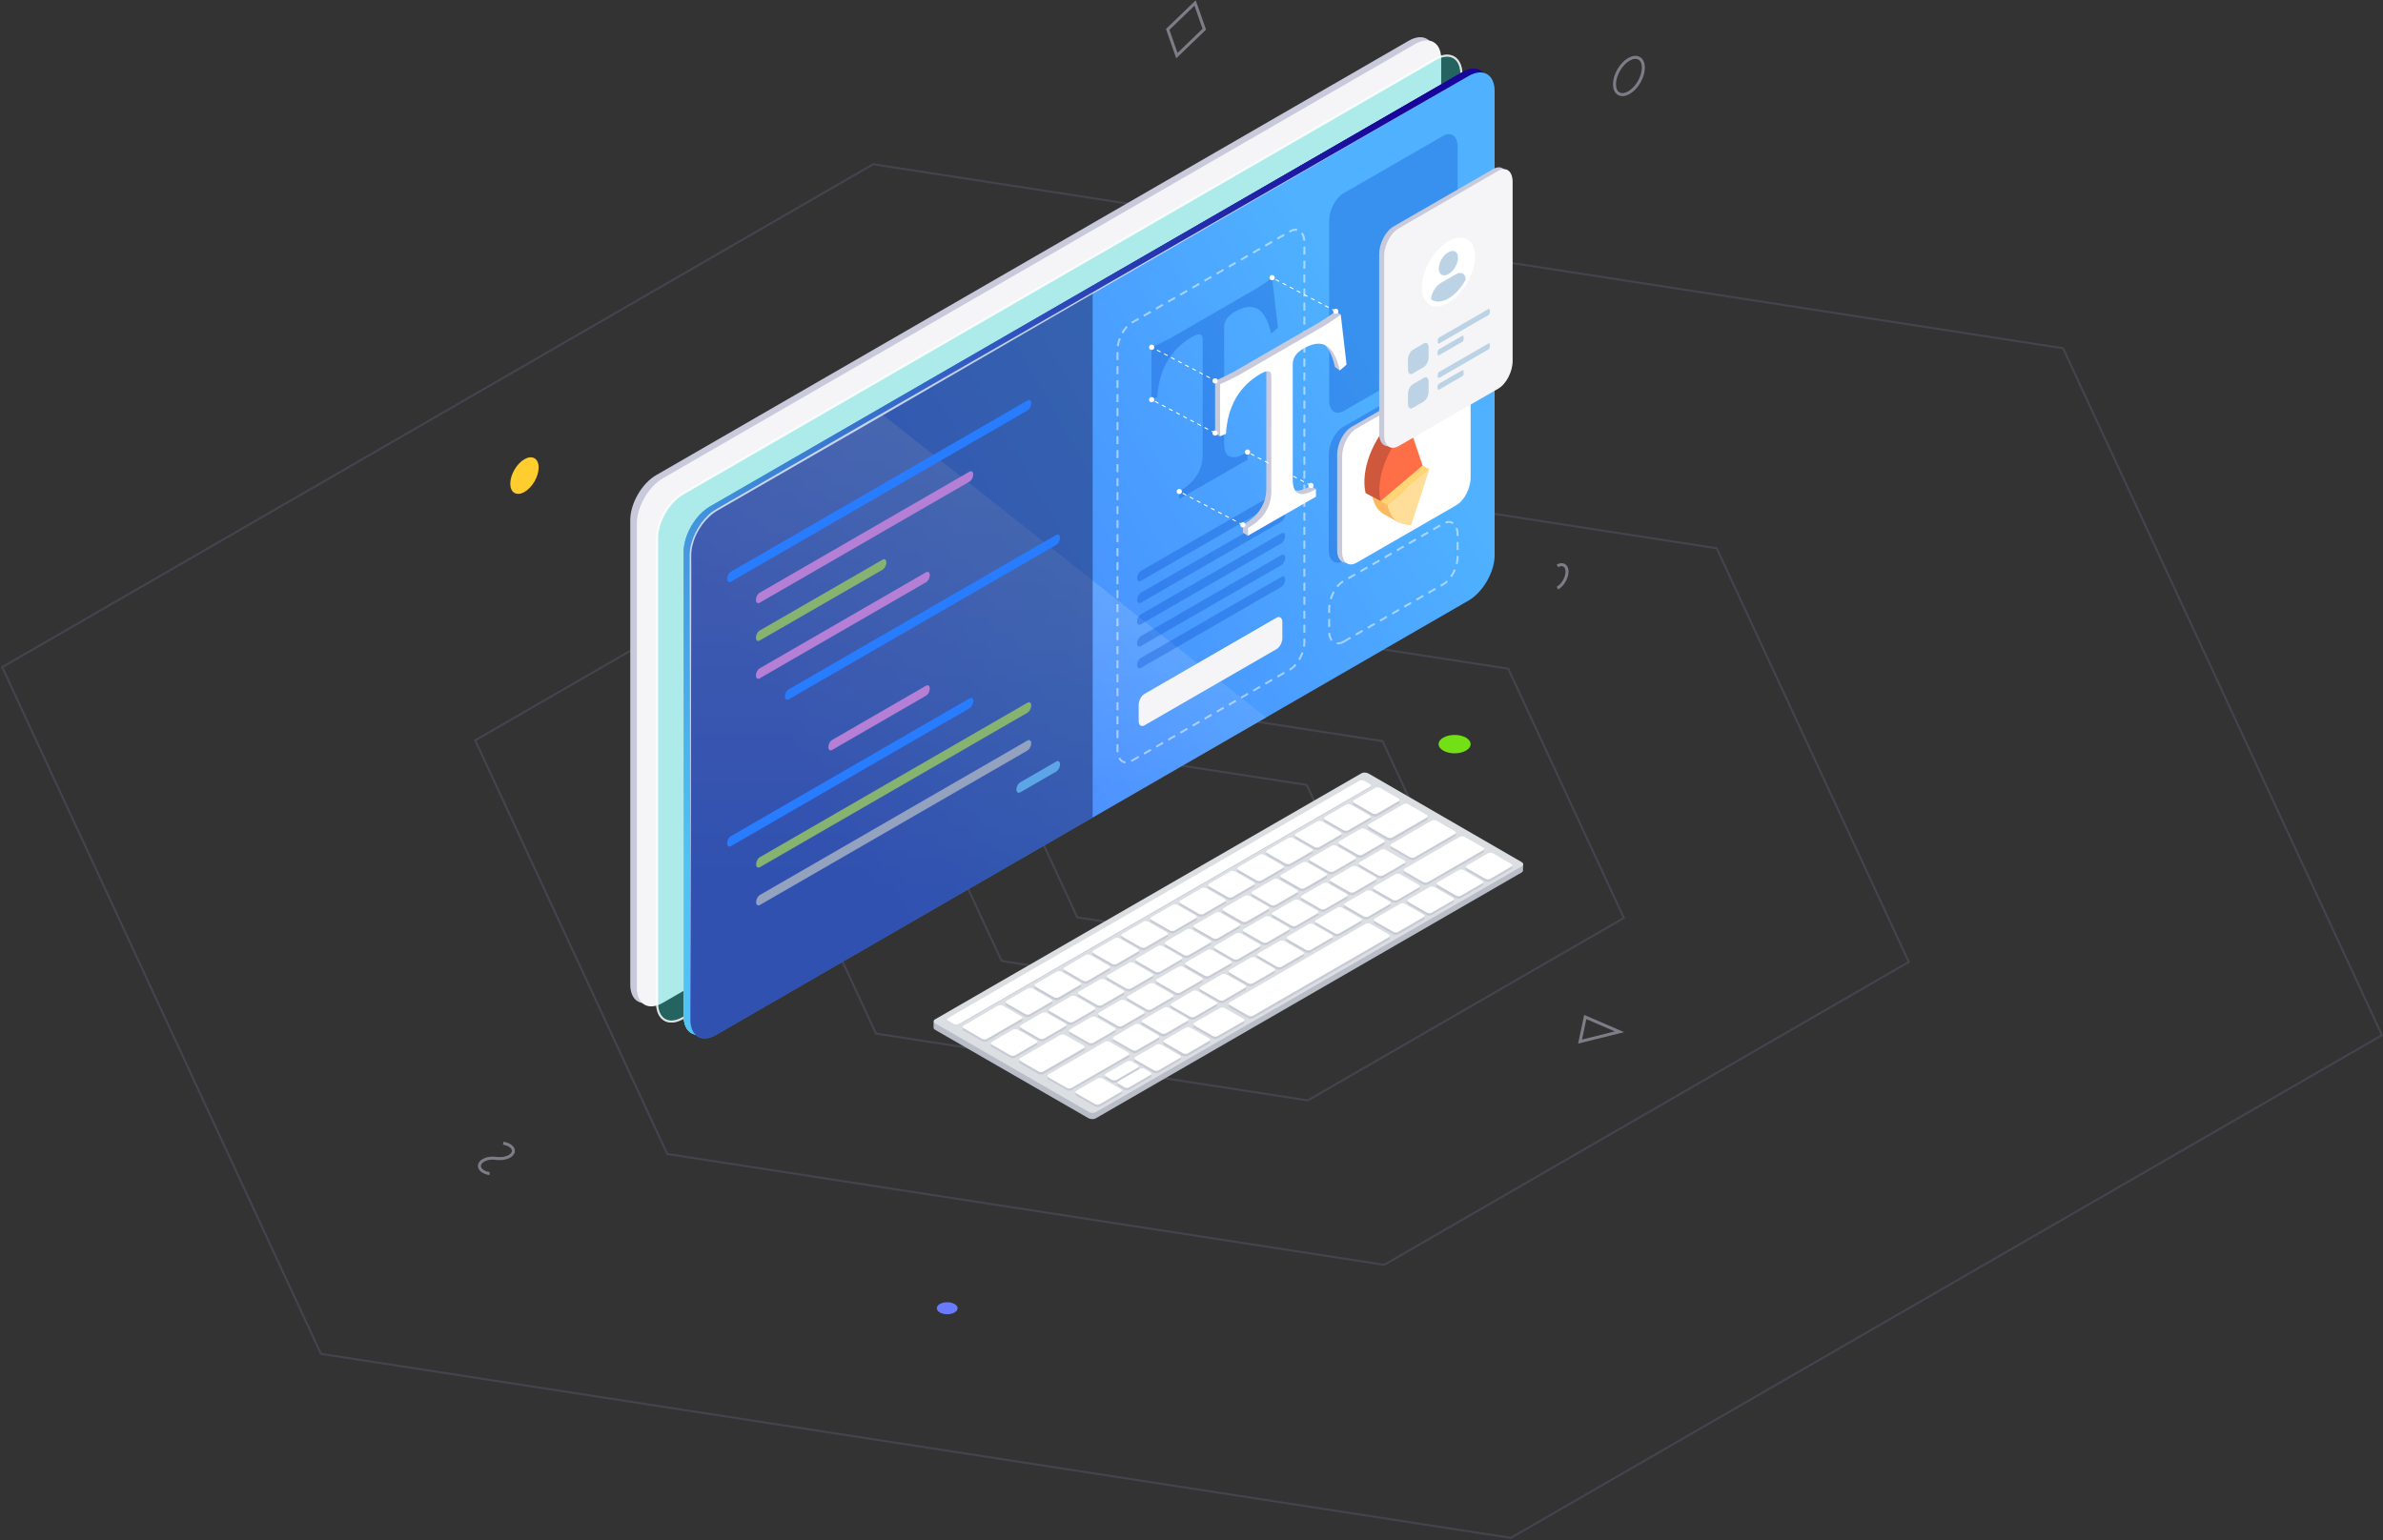 <?xml version="1.0" encoding="UTF-8"?>
<svg width="1191px" height="770px" viewBox="0 0 1191 770" version="1.1" xmlns="http://www.w3.org/2000/svg" xmlns:xlink="http://www.w3.org/1999/xlink">
    <rect x="0" y="0" width="1191" height="770" fill="#333333" stroke="none"/>
    <title>custom-app</title>
    <defs>
        <linearGradient x1="17.607%" y1="94.183%" x2="84.748%" y2="2.643%" id="linearGradient-1">
            <stop stop-color="#4BFDF1" offset="0.463%"></stop>
            <stop stop-color="#18069A" offset="100%"></stop>
        </linearGradient>
        <linearGradient x1="50.026%" y1="-8.885%" x2="50.026%" y2="75.211%" id="linearGradient-2">
            <stop stop-color="#FFFFFF" offset="0%"></stop>
            <stop stop-color="#FFFFFF" stop-opacity="0" offset="100%"></stop>
        </linearGradient>
        <linearGradient x1="17.607%" y1="94.183%" x2="84.748%" y2="2.643%" id="linearGradient-3">
            <stop stop-color="#51C2F4" offset="0.124%"></stop>
            <stop stop-color="#18069A" offset="100%"></stop>
        </linearGradient>
        <linearGradient x1="84.683%" y1="25.957%" x2="15.384%" y2="74.02%" id="linearGradient-4">
            <stop stop-color="#4FB1FF" offset="0.605%"></stop>
            <stop stop-color="#427CFF" offset="100%"></stop>
        </linearGradient>
    </defs>
    <g id="Page-1" stroke="none" stroke-width="1" fill="none" fill-rule="evenodd">
        <g id="Group" transform="translate(1, 1)">
            <g id="img2-step1.449962e">
                <line x1="1056.4" y1="143.8" x2="1056.4" y2="143.1" id="Path"></line>
                <g id="Group" opacity="0.2" transform="translate(0, 81)" stroke="#8888BA">
                    <polygon id="Path" points="516.5 331.4 573.8 298.3 652.1 310.4 673.1 355.6 615.8 388.7 537.4 376.6"></polygon>
                    <polygon id="Path" points="464.8 323.4 559.9 268.4 690 288.5 724.8 363.6 629.6 418.5 499.6 398.4"></polygon>
                    <polygon id="Path" points="379 310.1 537 218.9 752.8 252.3 810.6 376.9 652.6 468.1 436.8 434.7"></polygon>
                    <polygon id="Path" points="236.5 288.1 498.8 136.6 857 192.1 953 398.9 690.8 550.3 332.5 494.9"></polygon>
                    <polygon id="Path" points="0.1 251.5 435.4 0.1 1030.1 92.1 1189.5 435.5 754.1 686.8 159.4 594.8"></polygon>
                </g>
                <polygon id="Path" stroke="#C9C9DC" stroke-width="1.5" opacity="0.5" points="791.3 507.4 808.4 514.8 788.7 519.7"></polygon>
                <polygon id="Path" stroke="#C9C9DC" stroke-width="1.5" opacity="0.5" points="587.2 26.8 600.9 13.6 596.3 0.5 582.6 13.7"></polygon>
                <path d="M777.4,293 C780.1,291.5 782.2,287.7 782.2,284.7 C782.2,281.7 780,280.4 777.4,281.9" id="Path" stroke="#C9C9DC" stroke-width="1.5" opacity="0.5"></path>
                <path d="M243.7,585.7 C240.1,585.2 237.9,583 238.8,580.9 C239.7,578.8 243.4,577.5 247.1,578.1 C250.7,578.6 254.4,577.4 255.4,575.3 C256.3,573.2 254.2,571.1 250.5,570.5" id="Path" stroke="#C9C9DC" stroke-width="1.5" opacity="0.5"></path>
                <ellipse id="Oval" fill="#FFCD2D" fill-rule="nonzero" transform="translate(261.123, 236.757) rotate(-59.999) translate(-261.123, -236.757) " cx="261.123" cy="236.757" rx="10" ry="5.8"></ellipse>
                <ellipse id="Oval" fill="#73DF15" fill-rule="nonzero" cx="726" cy="371" rx="8" ry="4.6"></ellipse>
                <ellipse id="Oval" fill="#6A7AFF" fill-rule="nonzero" cx="472.4" cy="653" rx="5.2" ry="3"></ellipse>
                <ellipse id="Oval" stroke="#C9C9DC" stroke-width="1.5" opacity="0.5" transform="translate(813.123, 36.983) rotate(-59.999) translate(-813.123, -36.983) " cx="813.123" cy="36.983" rx="10.2" ry="5.9"></ellipse>
            </g>
            <g id="img2-step2.ea0704b" transform="translate(314, 17)">
                <line x1="742.4" y1="126.8" x2="742.4" y2="126.1" id="Path"></line>
                <path d="M13,219.5 L389,2.4 C396.2,-1.8 402,1.6 402,9.9 L402,242 C402,250.3 396.2,260.4 389,264.6 L13,481.7 C5.8,485.9 0,482.5 0,474.2 L0,242 C0,233.7 5.8,223.6 13,219.5 Z" id="Path" fill="#C9C9DC" fill-rule="nonzero"></path>
                <path d="M16.3,221.1 L392.3,4 C399.5,-0.2 405.3,3.2 405.3,11.5 L405.3,243.6 C405.3,251.9 399.5,262 392.3,266.2 L16.3,483.3 C9.1,487.5 3.3,484.1 3.3,475.8 L3.3,243.7 C3.3,235.4 9.1,225.3 16.3,221.1 Z" id="Path" fill="#F5F5F7" fill-rule="nonzero"></path>
                <g id="Group" transform="translate(151, 368)" fill-rule="nonzero">
                    <path d="M0.6,124.5 L5,124.5 L5,124.6 L214.3,3.7 C215.2,3.2 216.8,3.2 217.9,3.8 L293.3,47.3 L293.3,46 L295.2,46 L295.2,49.1 L295.2,49.1 C295.2,49.5 295,49.8 294.6,50.1 L81.6,173.1 C80.7,173.6 79.1,173.6 78,173 L1.5,128.9 C0.8,128.5 0.5,128 0.6,127.5 L0.6,127.5 L0.6,124.5 Z" id="Path" fill="#B9BDC8"></path>
                    <path d="M81.6,170 L294.7,47 C295.6,46.5 295.5,45.5 294.4,44.9 L218,0.7 C216.9,0.1 215.3,0 214.4,0.6 L1.3,123.6 C0.4,124.1 0.5,125.1 1.6,125.7 L78.1,169.8 C79,170.5 80.6,170.5 81.6,170 Z" id="Path" fill="#DCDFE1"></path>
                    <g transform="translate(7, 4)" fill="#C9C9DC" id="Path">
                        <path d="M6,122.5 L211.8,3.7 C212.4,3.4 212.3,2.7 211.6,2.3 L208.8,0.7 C208.1,0.3 207.1,0.3 206.5,0.6 L0.8,119.4 C0.2,119.7 0.3,120.4 1,120.8 L3.8,122.4 C4.4,122.8 5.4,122.8 6,122.5 Z"></path>
                        <path d="M213.1,18 C213.7,18.3 214.7,18.3 215.3,18 L226,11.8 C226.6,11.5 226.6,10.9 226,10.5 L216.6,5.1 C216,4.8 215,4.8 214.4,5.1 L203.7,11.3 C203.1,11.6 203.1,12.2 203.7,12.6 L213.1,18 Z"></path>
                        <path d="M198.6,26.3 C199.2,26.6 200.2,26.6 200.8,26.3 L211.5,20.1 C212.1,19.8 212.1,19.2 211.5,18.8 L202.1,13.4 C201.5,13.1 200.5,13.1 199.9,13.4 L189.2,19.6 C188.6,19.9 188.6,20.5 189.2,20.9 L198.6,26.3 Z"></path>
                        <path d="M184.1,34.7 C184.7,35 185.7,35 186.3,34.7 L197,28.5 C197.6,28.2 197.6,27.6 197,27.2 L187.6,21.8 C187,21.5 186,21.5 185.4,21.8 L174.7,28 C174.1,28.3 174.1,28.9 174.7,29.3 L184.1,34.7 Z"></path>
                        <path d="M169.7,43 C170.3,43.3 171.3,43.3 171.9,43 L182.6,36.8 C183.2,36.5 183.2,35.9 182.6,35.5 L173.2,30.1 C172.6,29.8 171.6,29.8 171,30.1 L160.3,36.3 C159.7,36.6 159.7,37.2 160.3,37.6 L169.7,43 Z"></path>
                        <path d="M155.2,51.4 C155.8,51.7 156.8,51.7 157.4,51.4 L168.1,45.2 C168.7,44.9 168.7,44.3 168.1,43.9 L158.7,38.5 C158.1,38.2 157.1,38.2 156.5,38.5 L145.8,44.7 C145.2,45 145.2,45.6 145.8,46 L155.2,51.4 Z"></path>
                        <path d="M140.7,59.7 C141.3,60 142.3,60 142.9,59.7 L153.6,53.5 C154.2,53.2 154.2,52.6 153.6,52.2 L144.2,46.8 C143.6,46.5 142.6,46.5 142,46.8 L131.3,53 C130.7,53.3 130.7,53.9 131.3,54.3 L140.7,59.7 Z"></path>
                        <path d="M126.3,68.1 C126.9,68.4 127.9,68.4 128.5,68.1 L139.2,61.9 C139.8,61.6 139.8,61 139.2,60.6 L129.8,55.2 C129.2,54.9 128.2,54.9 127.6,55.2 L116.9,61.4 C116.3,61.7 116.3,62.3 116.9,62.7 L126.3,68.1 Z"></path>
                        <path d="M111.8,76.4 C112.4,76.7 113.4,76.7 114,76.4 L124.7,70.2 C125.3,69.9 125.3,69.3 124.7,68.9 L115.3,63.5 C114.7,63.2 113.7,63.2 113.1,63.5 L102.4,69.7 C101.8,70 101.8,70.6 102.4,71 L111.8,76.4 Z"></path>
                        <path d="M97.3,84.8 C97.9,85.1 98.9,85.1 99.5,84.8 L110.2,78.6 C110.8,78.3 110.8,77.7 110.2,77.3 L100.8,71.9 C100.2,71.6 99.2,71.6 98.6,71.9 L87.9,78.1 C87.3,78.4 87.3,79 87.9,79.4 L97.3,84.8 Z"></path>
                        <path d="M82.9,93.1 C83.5,93.4 84.5,93.4 85.1,93.1 L95.8,86.9 C96.4,86.6 96.4,86 95.8,85.6 L86.4,80.2 C85.8,79.9 84.8,79.9 84.2,80.2 L73.5,86.4 C72.9,86.7 72.9,87.3 73.5,87.7 L82.9,93.1 Z"></path>
                        <path d="M68.4,101.5 C69,101.8 70,101.8 70.6,101.5 L81.3,95.3 C81.9,95 81.9,94.4 81.3,94 L71.9,88.6 C71.3,88.3 70.3,88.3 69.7,88.6 L59,94.8 C58.4,95.1 58.4,95.7 59,96.1 L68.4,101.5 Z"></path>
                        <path d="M53.9,109.9 C54.5,110.2 55.5,110.2 56.1,109.9 L66.8,103.7 C67.4,103.4 67.4,102.8 66.8,102.4 L57.4,97 C56.8,96.7 55.8,96.7 55.2,97 L44.5,103.2 C43.9,103.5 43.9,104.1 44.5,104.5 L53.9,109.9 Z"></path>
                        <path d="M39.5,118.2 C40.1,118.5 41.1,118.5 41.7,118.2 L52.4,112 C53,111.7 53,111.1 52.4,110.7 L43,105.3 C42.4,105 41.4,105 40.8,105.3 L30.1,111.5 C29.5,111.8 29.5,112.4 30.1,112.8 L39.5,118.2 Z"></path>
                        <path d="M18,130.6 C18.6,130.9 19.6,130.9 20.2,130.6 L37.5,120.6 C38.1,120.3 38.1,119.7 37.5,119.3 L28.1,113.9 C27.5,113.6 26.5,113.6 25.9,113.9 L8.6,123.9 C8,124.2 8,124.8 8.6,125.2 L18,130.6 Z"></path>
                        <path d="M45,131.3 C45.6,131.6 45.6,132.2 45,132.6 L34.3,138.8 C33.7,139.1 32.7,139.1 32.1,138.8 L22.7,133.4 C22.1,133.1 22.1,132.5 22.7,132.1 L33.4,125.9 C34,125.6 35,125.6 35.6,125.9 L45,131.3 Z"></path>
                        <path d="M59.5,122.9 C60.1,123.2 60.1,123.8 59.5,124.2 L48.8,130.4 C48.2,130.7 47.2,130.7 46.6,130.4 L37.2,125 C36.6,124.7 36.6,124.1 37.2,123.7 L47.9,117.5 C48.5,117.2 49.5,117.2 50.1,117.5 L59.5,122.9 Z"></path>
                        <path d="M73.9,114.6 C74.5,114.9 74.5,115.5 73.9,115.9 L63.2,122.1 C62.6,122.4 61.6,122.4 61,122.1 L51.6,116.7 C51,116.4 51,115.8 51.6,115.4 L62.3,109.2 C62.9,108.9 63.9,108.9 64.5,109.2 L73.9,114.6 Z"></path>
                        <path d="M88.4,106.2 C89,106.5 89,107.1 88.4,107.5 L77.7,113.7 C77.1,114 76.1,114 75.5,113.7 L66.1,108.3 C65.5,108 65.5,107.4 66.1,107 L76.8,100.8 C77.4,100.5 78.4,100.5 79,100.8 L88.4,106.2 Z"></path>
                        <path d="M102.9,97.9 C103.5,98.2 103.5,98.8 102.9,99.2 L92.2,105.4 C91.6,105.7 90.6,105.7 90,105.4 L80.6,100 C80,99.7 80,99.1 80.6,98.7 L91.3,92.5 C91.9,92.2 92.9,92.2 93.5,92.5 L102.9,97.9 Z"></path>
                        <path d="M117.3,89.5 C117.9,89.8 117.9,90.4 117.3,90.8 L106.6,97 C106,97.3 105,97.3 104.4,97 L95,91.6 C94.4,91.3 94.4,90.7 95,90.3 L105.7,84.1 C106.3,83.8 107.3,83.8 107.9,84.1 L117.3,89.5 Z"></path>
                        <path d="M131.8,81.2 C132.4,81.5 132.4,82.1 131.8,82.5 L121.1,88.7 C120.5,89 119.5,89 118.9,88.7 L109.5,83.3 C108.9,83 108.9,82.4 109.5,82 L120.2,75.8 C120.8,75.5 121.8,75.5 122.4,75.8 L131.8,81.2 Z"></path>
                        <path d="M146.3,72.8 C146.9,73.1 146.9,73.7 146.3,74.1 L135.6,80.3 C135,80.6 134,80.6 133.4,80.3 L124,74.9 C123.4,74.6 123.4,74 124,73.6 L134.7,67.4 C135.3,67.1 136.3,67.1 136.9,67.4 L146.3,72.8 Z"></path>
                        <path d="M160.7,64.5 C161.3,64.8 161.3,65.4 160.7,65.8 L150,72 C149.4,72.3 148.4,72.3 147.8,72 L138.4,66.6 C137.8,66.3 137.8,65.7 138.4,65.3 L149.1,59.1 C149.7,58.8 150.7,58.8 151.3,59.1 L160.7,64.5 Z"></path>
                        <path d="M175.2,56.1 C175.8,56.4 175.8,57 175.2,57.4 L164.5,63.6 C163.9,63.9 162.9,63.9 162.3,63.6 L152.9,58.2 C152.3,57.9 152.3,57.3 152.9,56.9 L163.6,50.7 C164.2,50.4 165.2,50.4 165.8,50.7 L175.2,56.1 Z"></path>
                        <path d="M189.7,47.8 C190.3,48.1 190.3,48.7 189.7,49.1 L179,55.3 C178.4,55.6 177.4,55.6 176.8,55.3 L167.4,49.9 C166.8,49.6 166.8,49 167.4,48.6 L178.1,42.4 C178.7,42.1 179.7,42.1 180.3,42.4 L189.7,47.8 Z"></path>
                        <path d="M204.1,39.4 C204.7,39.7 204.7,40.3 204.1,40.7 L193.4,46.9 C192.8,47.2 191.8,47.2 191.2,46.9 L181.8,41.5 C181.2,41.2 181.2,40.6 181.8,40.2 L192.5,34 C193.1,33.7 194.1,33.7 194.7,34 L204.1,39.4 Z"></path>
                        <path d="M218.6,31.1 C219.2,31.4 219.2,32 218.6,32.4 L207.9,38.6 C207.3,38.9 206.3,38.9 205.7,38.6 L196.3,33.2 C195.7,32.9 195.7,32.3 196.3,31.9 L207,25.7 C207.6,25.4 208.6,25.4 209.2,25.7 L218.6,31.1 Z"></path>
                        <path d="M240.1,18.7 C240.7,19 240.7,19.6 240.1,20 L222.8,30 C222.2,30.3 221.2,30.3 220.6,30 L211.2,24.6 C210.6,24.3 210.6,23.7 211.2,23.3 L228.5,13.3 C229.1,13 230.1,13 230.7,13.3 L240.1,18.7 Z"></path>
                        <path d="M87.3,155.7 C87.9,156 87.9,156.6 87.3,157 L76.6,163.2 C76,163.5 75,163.5 74.4,163.2 L65,157.8 C64.4,157.5 64.4,156.9 65,156.5 L75.7,150.3 C76.3,150 77.3,150 77.9,150.3 L87.3,155.7 Z"></path>
                        <path d="M102,147.3 C102.6,147.6 102.6,148.2 102,148.6 L91.3,154.8 C90.7,155.1 89.7,155.1 89.1,154.8 L86,153 C85.4,152.7 85.4,152.1 86,151.7 L96.7,145.5 C97.3,145.2 98.3,145.2 98.9,145.5 L102,147.3 Z"></path>
                        <path d="M116.6,138.8 C117.2,139.1 117.2,139.7 116.6,140.1 L105.9,146.3 C105.3,146.6 104.3,146.6 103.7,146.3 L94.3,140.9 C93.7,140.6 93.7,140 94.3,139.6 L105,133.4 C105.6,133.1 106.6,133.1 107.2,133.4 L116.6,138.8 Z"></path>
                        <path d="M131.3,130.4 C131.9,130.7 131.9,131.3 131.3,131.7 L120.6,137.9 C120,138.2 119,138.2 118.4,137.9 L109,132.5 C108.4,132.2 108.4,131.6 109,131.2 L119.7,125 C120.3,124.7 121.3,124.7 121.9,125 L131.3,130.4 Z"></path>
                        <path d="M148.4,120.5 C149,120.8 149,121.4 148.4,121.8 L135.5,129.2 C134.9,129.5 133.9,129.5 133.3,129.2 L123.9,123.8 C123.3,123.5 123.3,122.9 123.9,122.5 L136.8,115.1 C137.4,114.8 138.4,114.8 139,115.1 L148.4,120.5 Z"></path>
                        <path d="M282.4,43.1 C283,43.4 283,44 282.4,44.4 L271.7,50.6 C271.1,50.9 270.1,50.9 269.5,50.6 L260.1,45.2 C259.5,44.9 259.5,44.3 260.1,43.9 L270.8,37.7 C271.4,37.4 272.4,37.4 273,37.7 L282.4,43.1 Z"></path>
                        <path d="M267.8,51.5 C268.4,51.8 268.4,52.4 267.8,52.8 L257,59 C256.4,59.3 255.4,59.3 254.8,59 L245.4,53.6 C244.8,53.3 244.8,52.7 245.4,52.3 L256.1,46.1 C256.7,45.8 257.7,45.8 258.3,46.1 L267.8,51.5 Z"></path>
                        <path d="M253.1,60 C253.7,60.3 253.7,60.9 253.1,61.3 L242.4,67.5 C241.8,67.8 240.8,67.8 240.2,67.5 L230.8,62.1 C230.2,61.8 230.2,61.2 230.8,60.8 L241.5,54.6 C242.1,54.3 243.1,54.3 243.7,54.6 L253.1,60 Z"></path>
                        <path d="M238.5,68.5 C239.1,68.8 239.1,69.4 238.5,69.8 L225.7,77.2 C225.1,77.5 224.1,77.5 223.5,77.2 L214.1,71.8 C213.5,71.5 213.5,70.9 214.1,70.5 L226.9,63.1 C227.5,62.8 228.5,62.8 229.1,63.1 L238.5,68.5 Z"></path>
                        <path d="M221.2,78.5 C221.8,78.8 221.8,79.4 221.2,79.8 L153.2,119.1 C152.6,119.4 151.6,119.4 151,119.1 L141.6,113.7 C141,113.4 141,112.8 141.6,112.4 L209.6,73.1 C210.2,72.8 211.2,72.8 211.8,73.1 L221.2,78.5 Z"></path>
                        <path d="M236,53.6 C236.6,53.9 236.6,54.5 236,54.9 L225.3,61.1 C224.7,61.4 223.7,61.4 223.1,61.1 L213.7,55.7 C213.1,55.4 213.1,54.8 213.7,54.4 L224.4,48.2 C225,47.9 226,47.9 226.6,48.2 L236,53.6 Z"></path>
                        <path d="M221.6,61.9 C222.2,62.2 222.2,62.8 221.6,63.2 L210.9,69.4 C210.3,69.7 209.3,69.7 208.7,69.4 L199.3,64 C198.7,63.7 198.7,63.1 199.3,62.7 L210,56.5 C210.6,56.2 211.6,56.2 212.2,56.5 L221.6,61.9 Z"></path>
                        <path d="M207.1,70.3 C207.7,70.6 207.7,71.2 207.1,71.6 L196.4,77.8 C195.8,78.1 194.8,78.1 194.2,77.8 L184.8,72.4 C184.2,72.1 184.2,71.5 184.8,71.1 L195.5,64.9 C196.1,64.6 197.1,64.6 197.7,64.9 L207.1,70.3 Z"></path>
                        <path d="M192.6,78.6 C193.2,78.9 193.2,79.5 192.6,79.9 L181.9,86.1 C181.3,86.4 180.3,86.4 179.7,86.1 L170.3,80.7 C169.7,80.4 169.7,79.8 170.3,79.4 L181,73.2 C181.6,72.9 182.6,72.9 183.2,73.2 L192.6,78.6 Z"></path>
                        <path d="M178.2,87 C178.8,87.3 178.8,87.9 178.2,88.3 L167.5,94.5 C166.9,94.8 165.9,94.8 165.3,94.5 L155.9,89.1 C155.3,88.8 155.3,88.2 155.9,87.8 L166.6,81.6 C167.2,81.3 168.2,81.3 168.8,81.6 L178.2,87 Z"></path>
                        <path d="M163.7,95.3 C164.3,95.6 164.3,96.2 163.7,96.6 L153,102.8 C152.4,103.1 151.4,103.1 150.8,102.8 L141.4,97.4 C140.8,97.1 140.8,96.5 141.4,96.1 L152.1,89.9 C152.7,89.6 153.7,89.6 154.3,89.9 L163.7,95.3 Z"></path>
                        <path d="M149.3,103.7 C149.9,104 149.9,104.6 149.3,105 L138.6,111.2 C138,111.5 137,111.5 136.4,111.2 L127,105.8 C126.4,105.5 126.4,104.9 127,104.5 L137.7,98.3 C138.3,98 139.3,98 139.9,98.3 L149.3,103.7 Z"></path>
                        <path d="M134.8,112 C135.4,112.3 135.4,112.9 134.8,113.3 L124.1,119.5 C123.5,119.8 122.5,119.8 121.9,119.5 L112.5,114.1 C111.9,113.8 111.9,113.2 112.5,112.8 L123.2,106.6 C123.8,106.3 124.8,106.3 125.4,106.6 L134.8,112 Z"></path>
                        <path d="M120.3,120.4 C120.9,120.7 120.9,121.3 120.3,121.7 L109.6,127.9 C109,128.2 108,128.2 107.4,127.9 L98,122.5 C97.4,122.2 97.4,121.6 98,121.2 L108.7,115 C109.3,114.7 110.3,114.7 110.9,115 L120.3,120.4 Z"></path>
                        <path d="M105.9,128.7 C106.5,129 106.5,129.6 105.9,130 L95.2,136.2 C94.6,136.5 93.6,136.5 93,136.2 L83.6,130.8 C83,130.5 83,129.9 83.6,129.5 L94.3,123.3 C94.9,123 95.9,123 96.5,123.3 L105.9,128.7 Z"></path>
                        <path d="M268.3,34.9 C268.9,35.2 268.9,35.8 268.3,36.2 L240.6,52.2 C240,52.5 239,52.5 238.4,52.2 L229,46.8 C228.4,46.5 228.4,45.9 229,45.5 L256.7,29.5 C257.3,29.2 258.3,29.2 258.9,29.5 L268.3,34.9 Z"></path>
                        <path d="M228.9,41.4 C229.5,41.7 229.5,42.3 228.9,42.7 L218.2,48.9 C217.6,49.2 216.6,49.2 216,48.9 L206.6,43.5 C206,43.2 206,42.6 206.6,42.2 L217.3,36 C217.9,35.7 218.9,35.7 219.5,36 L228.9,41.4 Z"></path>
                        <path d="M214.4,49.8 C215,50.1 215,50.7 214.4,51.1 L203.7,57.3 C203.1,57.6 202.1,57.6 201.5,57.3 L192.1,51.9 C191.5,51.6 191.5,51 192.1,50.6 L202.8,44.4 C203.4,44.1 204.4,44.1 205,44.4 L214.4,49.8 Z"></path>
                        <path d="M200,58.1 C200.6,58.4 200.6,59 200,59.4 L189.3,65.6 C188.7,65.9 187.7,65.9 187.1,65.6 L177.7,60.2 C177.1,59.9 177.1,59.3 177.7,58.9 L188.4,52.7 C189,52.4 190,52.4 190.6,52.7 L200,58.1 Z"></path>
                        <path d="M185.5,66.5 C186.1,66.8 186.1,67.4 185.5,67.8 L174.8,74 C174.2,74.3 173.2,74.3 172.6,74 L163.2,68.6 C162.6,68.3 162.6,67.7 163.2,67.3 L173.9,61.1 C174.5,60.8 175.5,60.8 176.1,61.1 L185.5,66.5 Z"></path>
                        <path d="M171,74.8 C171.6,75.1 171.6,75.7 171,76.1 L160.3,82.3 C159.7,82.6 158.7,82.6 158.1,82.3 L148.7,76.9 C148.1,76.6 148.1,76 148.7,75.6 L159.4,69.4 C160,69.1 161,69.1 161.6,69.4 L171,74.8 Z"></path>
                        <path d="M156.5,83.2 C157.1,83.5 157.1,84.1 156.5,84.5 L145.8,90.7 C145.2,91 144.2,91 143.6,90.7 L134.2,85.3 C133.6,85 133.6,84.4 134.2,84 L144.9,77.8 C145.5,77.5 146.5,77.5 147.1,77.8 L156.5,83.2 Z"></path>
                        <path d="M142,91.6 C142.6,91.9 142.6,92.5 142,92.9 L131.3,99.1 C130.7,99.4 129.7,99.4 129.1,99.1 L119.7,93.7 C119.1,93.4 119.1,92.8 119.7,92.4 L130.4,86.2 C131,85.9 132,85.9 132.6,86.2 L142,91.6 Z"></path>
                        <path d="M127.6,99.9 C128.2,100.2 128.2,100.8 127.6,101.2 L116.9,107.4 C116.3,107.7 115.3,107.7 114.7,107.4 L105.3,102 C104.7,101.7 104.7,101.1 105.3,100.7 L116,94.5 C116.6,94.2 117.6,94.2 118.2,94.5 L127.6,99.9 Z"></path>
                        <path d="M113.1,108.3 C113.7,108.6 113.7,109.2 113.1,109.6 L102.4,115.8 C101.8,116.1 100.8,116.1 100.2,115.8 L90.8,110.4 C90.2,110.1 90.2,109.5 90.8,109.1 L101.5,102.9 C102.1,102.6 103.1,102.6 103.7,102.9 L113.1,108.3 Z"></path>
                        <path d="M98.6,116.6 C99.2,116.9 99.2,117.5 98.6,117.9 L87.9,124.1 C87.3,124.4 86.3,124.4 85.7,124.1 L76.3,118.7 C75.7,118.4 75.7,117.8 76.3,117.4 L87,111.2 C87.6,110.9 88.6,110.9 89.2,111.2 L98.6,116.6 Z"></path>
                        <path d="M84.1,125 C84.7,125.3 84.7,125.9 84.1,126.3 L73.4,132.5 C72.8,132.8 71.8,132.8 71.2,132.5 L61.8,127.1 C61.2,126.8 61.2,126.2 61.8,125.8 L72.5,119.6 C73.1,119.3 74.1,119.3 74.7,119.6 L84.1,125 Z"></path>
                        <path d="M254.2,26.8 C254.8,27.1 254.8,27.7 254.2,28.1 L234,39.7 C233.4,40 232.4,40 231.8,39.7 L222.4,34.3 C221.8,34 221.8,33.4 222.4,33 L242.6,21.3 C243.2,21 244.2,21 244.8,21.3 L254.2,26.8 Z"></path>
                        <path d="M68.6,134 C69.2,134.3 69.2,134.9 68.6,135.3 L48.4,147 C47.8,147.3 46.8,147.3 46.2,147 L36.8,141.6 C36.2,141.3 36.2,140.7 36.8,140.3 L57,128.6 C57.6,128.3 58.6,128.3 59.2,128.6 L68.6,134 Z"></path>
                        <path d="M90.9,137.4 C91.5,137.7 91.5,138.3 90.9,138.7 L62.5,155 C61.9,155.3 60.9,155.3 60.3,155 L50.9,149.6 C50.3,149.3 50.3,148.7 50.9,148.3 L79.3,131.9 C79.9,131.6 80.9,131.6 81.5,131.9 L90.9,137.4 Z"></path>
                        <path d="M95.7,143.6 C96.3,143.9 96.3,144.5 95.7,144.9 L85,151.1 C84.4,151.4 83.4,151.4 82.8,151.1 L79.7,149.3 C79.1,149 79.1,148.4 79.7,148 L90.4,141.8 C91,141.5 92,141.5 92.6,141.8 L95.7,143.6 Z"></path>
                    </g>
                    <g transform="translate(7, 3)" fill="#C7CBD3" id="Path">
                        <path d="M6,123.1 L211.8,4.3 C212.4,4 212.3,3.3 211.6,2.9 L208.8,1.3 C208.1,0.9 207.1,0.9 206.5,1.2 L0.8,120.1 C0.2,120.4 0.3,121.1 1,121.5 L3.8,123.1 C4.4,123.4 5.4,123.5 6,123.1 Z"></path>
                        <path d="M213.1,18.6 C213.7,18.9 214.7,18.9 215.3,18.6 L226,12.4 C226.6,12.1 226.6,11.5 226,11.1 L216.6,5.7 C216,5.4 215,5.4 214.4,5.7 L203.7,11.9 C203.1,12.2 203.1,12.8 203.7,13.2 L213.1,18.6 Z"></path>
                        <path d="M198.6,27 C199.2,27.3 200.2,27.3 200.8,27 L211.5,20.8 C212.1,20.5 212.1,19.9 211.5,19.5 L202.1,14.1 C201.5,13.8 200.5,13.8 199.9,14.1 L189.2,20.3 C188.6,20.6 188.6,21.2 189.2,21.6 L198.6,27 Z"></path>
                        <path d="M184.1,35.3 C184.7,35.6 185.7,35.6 186.3,35.3 L197,29.1 C197.6,28.8 197.6,28.2 197,27.8 L187.6,22.4 C187,22.1 186,22.1 185.4,22.4 L174.7,28.6 C174.1,28.9 174.1,29.5 174.7,29.9 L184.1,35.3 Z"></path>
                        <path d="M169.7,43.7 C170.3,44 171.3,44 171.9,43.7 L182.6,37.5 C183.2,37.2 183.2,36.6 182.6,36.2 L173.2,30.8 C172.6,30.5 171.6,30.5 171,30.8 L160.3,37 C159.7,37.3 159.7,37.9 160.3,38.3 L169.7,43.7 Z"></path>
                        <path d="M155.2,52 C155.8,52.3 156.8,52.3 157.4,52 L168.1,45.8 C168.7,45.5 168.7,44.9 168.1,44.5 L158.7,39.1 C158.1,38.8 157.1,38.8 156.5,39.1 L145.8,45.3 C145.2,45.6 145.2,46.2 145.8,46.6 L155.2,52 Z"></path>
                        <path d="M140.7,60.4 C141.3,60.7 142.3,60.7 142.9,60.4 L153.6,54.2 C154.2,53.9 154.2,53.3 153.6,52.9 L144.2,47.5 C143.6,47.2 142.6,47.2 142,47.5 L131.3,53.7 C130.7,54 130.7,54.6 131.3,55 L140.7,60.4 Z"></path>
                        <path d="M126.3,68.7 C126.9,69 127.9,69 128.5,68.7 L139.2,62.5 C139.8,62.2 139.8,61.6 139.2,61.2 L129.8,55.8 C129.2,55.5 128.2,55.5 127.6,55.8 L116.9,62 C116.3,62.3 116.3,62.9 116.9,63.3 L126.3,68.7 Z"></path>
                        <path d="M111.8,77.1 C112.4,77.4 113.4,77.4 114,77.1 L124.7,70.9 C125.3,70.6 125.3,70 124.7,69.6 L115.3,64.2 C114.7,63.9 113.7,63.9 113.1,64.2 L102.4,70.4 C101.8,70.7 101.8,71.3 102.4,71.7 L111.8,77.1 Z"></path>
                        <path d="M97.3,85.4 C97.9,85.7 98.9,85.7 99.5,85.4 L110.2,79.2 C110.8,78.9 110.8,78.3 110.2,77.9 L100.8,72.5 C100.2,72.2 99.2,72.2 98.6,72.5 L87.9,78.7 C87.3,79 87.3,79.6 87.9,80 L97.3,85.4 Z"></path>
                        <path d="M82.9,93.8 C83.5,94.1 84.5,94.1 85.1,93.8 L95.8,87.6 C96.4,87.3 96.4,86.7 95.8,86.3 L86.4,80.9 C85.8,80.6 84.8,80.6 84.2,80.9 L73.5,87.1 C72.9,87.4 72.9,88 73.5,88.4 L82.9,93.8 Z"></path>
                        <path d="M68.4,102.1 C69,102.4 70,102.4 70.6,102.1 L81.3,95.9 C81.9,95.6 81.9,95 81.3,94.6 L71.9,89.2 C71.3,88.9 70.3,88.9 69.7,89.2 L59,95.4 C58.4,95.7 58.4,96.3 59,96.7 L68.4,102.1 Z"></path>
                        <path d="M53.9,110.5 C54.5,110.8 55.5,110.8 56.1,110.5 L66.8,104.3 C67.4,104 67.4,103.4 66.8,103 L57.4,97.6 C56.8,97.3 55.8,97.3 55.2,97.6 L44.5,103.8 C43.9,104.1 43.9,104.7 44.5,105.1 L53.9,110.5 Z"></path>
                        <path d="M39.5,118.9 C40.1,119.2 41.1,119.2 41.7,118.9 L52.4,112.7 C53,112.4 53,111.8 52.4,111.4 L43,106 C42.4,105.7 41.4,105.7 40.8,106 L30.1,112.2 C29.5,112.5 29.5,113.1 30.1,113.5 L39.5,118.9 Z"></path>
                        <path d="M18,131.3 C18.6,131.6 19.6,131.6 20.2,131.3 L37.5,121.3 C38.1,121 38.1,120.4 37.5,120 L28.1,114.6 C27.5,114.3 26.5,114.3 25.9,114.6 L8.6,124.6 C8,124.9 8,125.5 8.6,125.9 L18,131.3 Z"></path>
                        <path d="M45,132 C45.6,132.3 45.6,132.9 45,133.3 L34.3,139.5 C33.7,139.8 32.7,139.8 32.1,139.5 L22.7,134.1 C22.1,133.8 22.1,133.2 22.7,132.8 L33.4,126.6 C34,126.3 35,126.3 35.6,126.6 L45,132 Z"></path>
                        <path d="M59.5,123.6 C60.1,123.9 60.1,124.5 59.5,124.9 L48.8,131.1 C48.2,131.4 47.2,131.4 46.6,131.1 L37.2,125.7 C36.6,125.4 36.6,124.8 37.2,124.4 L47.9,118.2 C48.5,117.9 49.5,117.9 50.1,118.2 L59.5,123.6 Z"></path>
                        <path d="M73.9,115.2 C74.5,115.5 74.5,116.1 73.9,116.5 L63.2,122.7 C62.6,123 61.6,123 61,122.7 L51.6,117.3 C51,117 51,116.4 51.6,116 L62.3,109.8 C62.9,109.5 63.9,109.5 64.5,109.8 L73.9,115.2 Z"></path>
                        <path d="M88.4,106.9 C89,107.2 89,107.8 88.4,108.2 L77.7,114.4 C77.1,114.7 76.1,114.7 75.5,114.4 L66.1,109 C65.5,108.7 65.5,108.1 66.1,107.7 L76.8,101.5 C77.4,101.2 78.4,101.2 79,101.5 L88.4,106.9 Z"></path>
                        <path d="M102.9,98.5 C103.5,98.8 103.5,99.4 102.9,99.8 L92.2,106 C91.6,106.3 90.6,106.3 90,106 L80.6,100.6 C80,100.3 80,99.7 80.6,99.3 L91.3,93.1 C91.9,92.8 92.9,92.8 93.5,93.1 L102.9,98.5 Z"></path>
                        <path d="M117.3,90.2 C117.9,90.5 117.9,91.1 117.3,91.5 L106.6,97.7 C106,98 105,98 104.4,97.7 L95,92.3 C94.4,92 94.4,91.4 95,91 L105.7,84.8 C106.3,84.5 107.3,84.5 107.9,84.8 L117.3,90.2 Z"></path>
                        <path d="M131.8,81.8 C132.4,82.1 132.4,82.7 131.8,83.1 L121.1,89.3 C120.5,89.6 119.5,89.6 118.9,89.3 L109.5,83.9 C108.9,83.6 108.9,83 109.5,82.6 L120.2,76.4 C120.8,76.1 121.8,76.1 122.4,76.4 L131.8,81.8 Z"></path>
                        <path d="M146.3,73.5 C146.9,73.8 146.9,74.4 146.3,74.8 L135.6,81 C135,81.3 134,81.3 133.4,81 L124,75.6 C123.4,75.3 123.4,74.7 124,74.3 L134.7,68.1 C135.3,67.8 136.3,67.8 136.9,68.1 L146.3,73.5 Z"></path>
                        <path d="M160.7,65.1 C161.3,65.4 161.3,66 160.7,66.4 L150,72.6 C149.4,72.9 148.4,72.9 147.8,72.6 L138.4,67.2 C137.8,66.9 137.8,66.3 138.4,65.9 L149.1,59.7 C149.7,59.4 150.7,59.4 151.3,59.7 L160.7,65.1 Z"></path>
                        <path d="M175.2,56.8 C175.8,57.1 175.8,57.7 175.2,58.1 L164.5,64.3 C163.9,64.6 162.9,64.6 162.3,64.3 L152.9,58.9 C152.3,58.6 152.3,58 152.9,57.6 L163.6,51.4 C164.2,51.1 165.2,51.1 165.8,51.4 L175.2,56.8 Z"></path>
                        <path d="M189.7,48.4 C190.3,48.7 190.3,49.3 189.7,49.7 L179,55.9 C178.4,56.2 177.4,56.2 176.8,55.9 L167.4,50.5 C166.8,50.2 166.8,49.6 167.4,49.2 L178.1,43 C178.7,42.7 179.7,42.7 180.3,43 L189.7,48.4 Z"></path>
                        <path d="M204.1,40.1 C204.7,40.4 204.7,41 204.1,41.4 L193.4,47.6 C192.8,47.9 191.8,47.9 191.2,47.6 L181.8,42.2 C181.2,41.9 181.2,41.3 181.8,40.9 L192.5,34.7 C193.1,34.4 194.1,34.4 194.7,34.7 L204.1,40.1 Z"></path>
                        <path d="M218.6,31.7 C219.2,32 219.2,32.6 218.6,33 L207.9,39.2 C207.3,39.5 206.3,39.5 205.7,39.2 L196.3,33.8 C195.7,33.5 195.7,32.9 196.3,32.5 L207,26.3 C207.6,26 208.6,26 209.2,26.3 L218.6,31.7 Z"></path>
                        <path d="M240.1,19.3 C240.7,19.6 240.7,20.2 240.1,20.6 L222.8,30.6 C222.2,30.9 221.2,30.9 220.6,30.6 L211.2,25.2 C210.6,24.9 210.6,24.3 211.2,23.9 L228.5,13.9 C229.1,13.6 230.1,13.6 230.7,13.9 L240.1,19.3 Z"></path>
                        <path d="M87.3,156.4 C87.9,156.7 87.9,157.3 87.3,157.7 L76.6,163.9 C76,164.2 75,164.2 74.4,163.9 L65,158.5 C64.4,158.2 64.4,157.6 65,157.2 L75.7,151 C76.3,150.7 77.3,150.7 77.9,151 L87.3,156.4 Z"></path>
                        <path d="M102,147.9 C102.6,148.2 102.6,148.8 102,149.2 L91.3,155.4 C90.7,155.7 89.7,155.7 89.1,155.4 L86,153.6 C85.4,153.3 85.4,152.7 86,152.3 L96.7,146.1 C97.3,145.8 98.3,145.8 98.9,146.1 L102,147.9 Z"></path>
                        <path d="M116.6,139.5 C117.2,139.8 117.2,140.4 116.6,140.8 L105.9,147 C105.3,147.3 104.3,147.3 103.7,147 L94.3,141.6 C93.7,141.3 93.7,140.7 94.3,140.3 L105,134.1 C105.6,133.8 106.6,133.8 107.2,134.1 L116.6,139.5 Z"></path>
                        <path d="M131.3,131 C131.9,131.3 131.9,131.9 131.3,132.3 L120.6,138.5 C120,138.8 119,138.8 118.4,138.5 L109,133 C108.4,132.7 108.4,132.1 109,131.7 L119.7,125.5 C120.3,125.2 121.3,125.2 121.9,125.5 L131.3,131 Z"></path>
                        <path d="M148.4,121.1 C149,121.4 149,122 148.4,122.4 L135.5,129.8 C134.9,130.1 133.9,130.1 133.3,129.8 L123.9,124.4 C123.3,124.1 123.3,123.5 123.9,123.1 L136.8,115.7 C137.4,115.4 138.4,115.4 139,115.7 L148.4,121.1 Z"></path>
                        <path d="M282.4,43.7 C283,44 283,44.6 282.4,45 L271.7,51.2 C271.1,51.5 270.1,51.5 269.5,51.2 L260.1,45.8 C259.5,45.5 259.5,44.9 260.1,44.5 L270.8,38.3 C271.4,38 272.4,38 273,38.3 L282.4,43.7 Z"></path>
                        <path d="M267.8,52.2 C268.4,52.5 268.4,53.1 267.8,53.5 L257.1,59.7 C256.5,60 255.5,60 254.9,59.7 L245.5,54.3 C244.9,54 244.9,53.4 245.5,53 L256.2,46.8 C256.8,46.5 257.8,46.5 258.4,46.8 L267.8,52.2 Z"></path>
                        <path d="M253.1,60.6 C253.7,60.9 253.7,61.5 253.1,61.9 L242.4,68.1 C241.8,68.4 240.8,68.4 240.2,68.1 L230.8,62.7 C230.2,62.4 230.2,61.8 230.8,61.4 L241.5,55.2 C242.1,54.9 243.1,54.9 243.7,55.2 L253.1,60.6 Z"></path>
                        <path d="M238.5,69.1 C239.1,69.4 239.1,70 238.5,70.4 L225.7,77.8 C225.1,78.1 224.1,78.1 223.5,77.8 L214.1,72.4 C213.5,72.1 213.5,71.5 214.1,71.1 L226.9,63.7 C227.5,63.4 228.5,63.4 229.1,63.7 L238.5,69.1 Z"></path>
                        <path d="M221.2,79.1 C221.8,79.4 221.8,80 221.2,80.4 L153.2,119.7 C152.6,120 151.6,120 151,119.7 L141.6,114.3 C141,114 141,113.4 141.6,113 L209.6,73.7 C210.2,73.4 211.2,73.4 211.8,73.7 L221.2,79.1 Z"></path>
                        <path d="M236,54.2 C236.6,54.5 236.6,55.1 236,55.5 L225.3,61.7 C224.7,62 223.7,62 223.1,61.7 L213.7,56.3 C213.1,56 213.1,55.4 213.7,55 L224.4,48.8 C225,48.5 226,48.5 226.6,48.8 L236,54.2 Z"></path>
                        <path d="M221.6,62.6 C222.2,62.9 222.2,63.5 221.6,63.9 L210.9,70.1 C210.3,70.4 209.3,70.4 208.7,70.1 L199.3,64.7 C198.7,64.4 198.7,63.8 199.3,63.4 L210,57.2 C210.6,56.9 211.6,56.9 212.2,57.2 L221.6,62.6 Z"></path>
                        <path d="M207.1,70.9 C207.7,71.2 207.7,71.8 207.1,72.2 L196.4,78.4 C195.8,78.7 194.8,78.7 194.2,78.4 L184.8,73 C184.2,72.7 184.2,72.1 184.8,71.7 L195.5,65.5 C196.1,65.2 197.1,65.2 197.7,65.5 L207.1,70.9 Z"></path>
                        <path d="M192.6,79.3 C193.2,79.6 193.2,80.2 192.6,80.6 L181.9,86.8 C181.3,87.1 180.3,87.1 179.7,86.8 L170.3,81.4 C169.7,81.1 169.7,80.5 170.3,80.1 L181,73.9 C181.6,73.6 182.6,73.6 183.2,73.9 L192.6,79.3 Z"></path>
                        <path d="M178.2,87.6 C178.8,87.9 178.8,88.5 178.2,88.9 L167.5,95.1 C166.9,95.4 165.9,95.4 165.3,95.1 L155.9,89.7 C155.3,89.4 155.3,88.8 155.9,88.4 L166.6,82.2 C167.2,81.9 168.2,81.9 168.8,82.2 L178.2,87.6 Z"></path>
                        <path d="M163.7,96 C164.3,96.3 164.3,96.9 163.7,97.3 L153,103.5 C152.4,103.8 151.4,103.8 150.8,103.5 L141.4,98.1 C140.8,97.8 140.8,97.2 141.4,96.8 L152.1,90.6 C152.7,90.3 153.7,90.3 154.3,90.6 L163.7,96 Z"></path>
                        <path d="M149.3,104.3 C149.9,104.6 149.9,105.2 149.3,105.6 L138.6,111.8 C138,112.1 137,112.1 136.4,111.8 L127,106.4 C126.4,106.1 126.4,105.5 127,105.1 L137.7,98.9 C138.3,98.6 139.3,98.6 139.9,98.9 L149.3,104.3 Z"></path>
                        <path d="M134.8,112.7 C135.4,113 135.4,113.6 134.8,114 L124.1,120.2 C123.5,120.5 122.5,120.5 121.9,120.2 L112.5,114.8 C111.9,114.5 111.9,113.9 112.5,113.5 L123.2,107.3 C123.8,107 124.8,107 125.4,107.3 L134.8,112.7 Z"></path>
                        <path d="M120.3,121 C120.9,121.3 120.9,121.9 120.3,122.3 L109.6,128.5 C109,128.8 108,128.8 107.4,128.5 L98,123.1 C97.4,122.8 97.4,122.2 98,121.8 L108.7,115.6 C109.3,115.3 110.3,115.3 110.9,115.6 L120.3,121 Z"></path>
                        <path d="M105.9,129.4 C106.5,129.7 106.5,130.3 105.9,130.7 L95.2,136.9 C94.6,137.2 93.6,137.2 93,136.9 L83.6,131.5 C83,131.2 83,130.6 83.6,130.2 L94.3,124 C94.9,123.7 95.9,123.7 96.5,124 L105.9,129.4 Z"></path>
                        <path d="M268.3,35.6 C268.9,35.9 268.9,36.5 268.3,36.9 L240.6,52.9 C240,53.2 239,53.2 238.4,52.9 L229,47.5 C228.4,47.2 228.4,46.6 229,46.2 L256.7,30.2 C257.3,29.9 258.3,29.9 258.9,30.2 L268.3,35.6 Z"></path>
                        <path d="M228.9,42 C229.5,42.3 229.5,42.9 228.9,43.3 L218.2,49.5 C217.6,49.8 216.6,49.8 216,49.5 L206.6,44.1 C206,43.8 206,43.2 206.6,42.8 L217.3,36.6 C217.9,36.3 218.9,36.3 219.5,36.6 L228.9,42 Z"></path>
                        <path d="M214.4,50.4 C215,50.7 215,51.3 214.4,51.7 L203.7,57.9 C203.1,58.2 202.1,58.2 201.5,57.9 L192.1,52.5 C191.5,52.2 191.5,51.6 192.1,51.2 L202.8,45 C203.4,44.7 204.4,44.7 205,45 L214.4,50.4 Z"></path>
                        <path d="M200,58.8 C200.6,59.1 200.6,59.7 200,60.1 L189.3,66.3 C188.7,66.6 187.7,66.6 187.1,66.3 L177.7,60.9 C177.1,60.6 177.1,60 177.7,59.6 L188.4,53.4 C189,53.1 190,53.1 190.6,53.4 L200,58.8 Z"></path>
                        <path d="M185.5,67.1 C186.1,67.4 186.1,68 185.5,68.4 L174.8,74.6 C174.2,74.9 173.2,74.9 172.6,74.6 L163.2,69.2 C162.6,68.9 162.6,68.3 163.2,67.9 L173.9,61.7 C174.5,61.4 175.5,61.4 176.1,61.7 L185.5,67.1 Z"></path>
                        <path d="M171,75.5 C171.6,75.8 171.6,76.4 171,76.8 L160.3,83 C159.7,83.3 158.7,83.3 158.1,83 L148.7,77.6 C148.1,77.3 148.1,76.7 148.7,76.3 L159.4,70.1 C160,69.8 161,69.8 161.6,70.1 L171,75.5 Z"></path>
                        <path d="M156.5,83.9 C157.1,84.2 157.1,84.8 156.5,85.2 L145.8,91.4 C145.2,91.7 144.2,91.7 143.6,91.4 L134.2,86 C133.6,85.7 133.6,85.1 134.2,84.7 L144.9,78.5 C145.5,78.2 146.5,78.2 147.1,78.5 L156.5,83.9 Z"></path>
                        <path d="M142,92.2 C142.6,92.5 142.6,93.1 142,93.5 L131.3,99.7 C130.7,100 129.7,100 129.1,99.7 L119.7,94.3 C119.1,94 119.1,93.4 119.7,93 L130.4,86.8 C131,86.5 132,86.5 132.6,86.8 L142,92.2 Z"></path>
                        <path d="M127.6,100.6 C128.2,100.9 128.2,101.5 127.6,101.9 L116.9,108.1 C116.3,108.4 115.3,108.4 114.7,108.1 L105.3,102.7 C104.7,102.4 104.7,101.8 105.3,101.4 L116,95.2 C116.6,94.9 117.6,94.9 118.2,95.2 L127.6,100.6 Z"></path>
                        <path d="M113.1,108.9 C113.7,109.2 113.7,109.8 113.1,110.2 L102.4,116.4 C101.8,116.7 100.8,116.7 100.2,116.4 L90.8,111 C90.2,110.7 90.2,110.1 90.8,109.7 L101.5,103.5 C102.1,103.2 103.1,103.2 103.7,103.5 L113.1,108.9 Z"></path>
                        <path d="M98.6,117.3 C99.2,117.6 99.2,118.2 98.6,118.6 L87.9,124.8 C87.3,125.1 86.3,125.1 85.7,124.8 L76.3,119.4 C75.7,119.1 75.7,118.5 76.3,118.1 L87,111.9 C87.6,111.6 88.6,111.6 89.2,111.9 L98.6,117.3 Z"></path>
                        <path d="M84.1,125.7 C84.7,126 84.7,126.6 84.1,127 L73.4,133.2 C72.8,133.5 71.8,133.5 71.2,133.2 L61.8,127.8 C61.2,127.5 61.2,126.9 61.8,126.5 L72.5,120.3 C73.1,120 74.1,120 74.7,120.3 L84.1,125.7 Z"></path>
                        <path d="M254.2,27.5 C254.8,27.8 254.8,28.4 254.2,28.8 L234,40.4 C233.4,40.7 232.4,40.7 231.8,40.4 L222.4,35 C221.8,34.7 221.8,34.1 222.4,33.7 L242.6,22 C243.2,21.7 244.2,21.7 244.8,22 L254.2,27.5 Z"></path>
                        <path d="M68.6,134.6 C69.2,134.9 69.2,135.5 68.6,135.9 L48.4,147.6 C47.8,147.9 46.8,147.9 46.2,147.6 L36.8,142.2 C36.2,141.9 36.2,141.3 36.8,140.9 L57,129.2 C57.6,128.9 58.6,128.9 59.2,129.2 L68.6,134.6 Z"></path>
                        <path d="M90.9,138 C91.5,138.3 91.5,138.9 90.9,139.3 L62.5,155.7 C61.9,156 60.9,156 60.3,155.7 L50.9,150.3 C50.3,150 50.3,149.4 50.9,149 L79.3,132.6 C79.9,132.3 80.9,132.3 81.5,132.6 L90.9,138 Z"></path>
                        <path d="M95.7,144.3 C96.3,144.6 96.3,145.2 95.7,145.6 L85,151.8 C84.4,152.1 83.4,152.1 82.8,151.8 L79.7,150 C79.1,149.7 79.1,149.1 79.7,148.7 L90.4,142.5 C91,142.2 92,142.2 92.6,142.5 L95.7,144.3 Z"></path>
                    </g>
                    <path d="M10.7,126 L7.9,124.4 C7.2,124 7.1,123.4 7.7,123 L213.5,4.2 C214.1,3.9 215.1,3.9 215.8,4.3 L218.6,5.9 C219.3,6.3 219.4,6.9 218.8,7.3 L13,126.1 C12.4,126.5 11.4,126.4 10.7,126 Z M220.1,20.7 C220.7,21 221.7,21 222.3,20.7 L233,14.5 C233.6,14.2 233.6,13.6 233,13.2 L223.6,7.8 C223,7.5 222,7.5 221.4,7.8 L210.7,14 C210.1,14.3 210.1,14.9 210.7,15.3 L220.1,20.7 Z M205.6,29.1 C206.2,29.4 207.2,29.4 207.8,29.1 L218.5,22.9 C219.1,22.6 219.1,22 218.5,21.6 L209.1,16.2 C208.5,15.9 207.5,15.9 206.9,16.2 L196.2,22.4 C195.6,22.7 195.6,23.3 196.2,23.7 L205.6,29.1 Z M191.1,37.5 C191.7,37.8 192.7,37.8 193.3,37.5 L204,31.3 C204.6,31 204.6,30.4 204,30 L194.6,24.6 C194,24.3 193,24.3 192.4,24.6 L181.7,30.8 C181.1,31.1 181.1,31.7 181.7,32.1 L191.1,37.5 Z M176.7,45.8 C177.3,46.1 178.3,46.1 178.9,45.8 L189.6,39.6 C190.2,39.3 190.2,38.7 189.6,38.3 L180.2,32.9 C179.6,32.6 178.6,32.6 178,32.9 L167.3,39.1 C166.7,39.4 166.7,40 167.3,40.4 L176.7,45.8 Z M162.2,54.2 C162.8,54.5 163.8,54.5 164.4,54.2 L175.1,48 C175.7,47.7 175.7,47.1 175.1,46.7 L165.7,41.3 C165.1,41 164.1,41 163.5,41.3 L152.8,47.5 C152.2,47.8 152.2,48.4 152.8,48.8 L162.2,54.2 Z M147.7,62.5 C148.3,62.8 149.3,62.8 149.9,62.5 L160.6,56.3 C161.2,56 161.2,55.4 160.6,55 L151.2,49.6 C150.6,49.3 149.6,49.3 149,49.6 L138.3,55.8 C137.7,56.1 137.7,56.7 138.3,57.1 L147.7,62.5 Z M133.3,70.9 C133.9,71.2 134.9,71.2 135.5,70.9 L146.2,64.7 C146.8,64.4 146.8,63.8 146.2,63.4 L136.8,58 C136.2,57.7 135.2,57.7 134.6,58 L123.9,64.2 C123.3,64.5 123.3,65.1 123.9,65.5 L133.3,70.9 Z M118.8,79.2 C119.4,79.5 120.4,79.5 121,79.2 L131.7,73 C132.3,72.7 132.3,72.1 131.7,71.7 L122.3,66.3 C121.7,66 120.7,66 120.1,66.3 L109.4,72.5 C108.8,72.8 108.8,73.4 109.4,73.8 L118.8,79.2 Z M104.3,87.6 C104.9,87.9 105.9,87.9 106.5,87.6 L117.2,81.4 C117.8,81.1 117.8,80.5 117.2,80.1 L107.8,74.7 C107.2,74.4 106.2,74.4 105.6,74.7 L94.9,80.9 C94.3,81.2 94.3,81.8 94.9,82.2 L104.3,87.6 Z M89.9,95.9 C90.5,96.2 91.5,96.2 92.1,95.9 L102.8,89.7 C103.4,89.4 103.4,88.8 102.8,88.4 L93.4,83 C92.8,82.7 91.8,82.7 91.2,83 L80.5,89.2 C79.9,89.5 79.9,90.1 80.5,90.5 L89.9,95.9 Z M75.4,104.3 C76,104.6 77,104.6 77.6,104.3 L88.3,98.1 C88.9,97.8 88.9,97.2 88.3,96.8 L78.9,91.4 C78.3,91.1 77.3,91.1 76.7,91.4 L66,97.6 C65.4,97.9 65.4,98.5 66,98.9 L75.4,104.3 Z M60.9,112.6 C61.5,112.9 62.5,112.9 63.1,112.6 L73.8,106.4 C74.4,106.1 74.4,105.5 73.8,105.1 L64.4,99.7 C63.8,99.4 62.8,99.4 62.2,99.7 L51.5,105.9 C50.9,106.2 50.9,106.8 51.5,107.2 L60.9,112.6 Z M46.5,121 C47.1,121.3 48.1,121.3 48.7,121 L59.4,114.8 C60,114.5 60,113.9 59.4,113.5 L50,108.1 C49.4,107.8 48.4,107.8 47.8,108.1 L37.1,114.3 C36.5,114.6 36.5,115.2 37.1,115.6 L46.5,121 Z M25,133.4 C25.6,133.7 26.6,133.7 27.2,133.4 L44.5,123.4 C45.1,123.1 45.1,122.5 44.5,122.1 L35.1,116.7 C34.5,116.4 33.5,116.4 32.9,116.7 L15.6,126.7 C15,127 15,127.6 15.6,128 L25,133.4 Z M42.6,128.7 C42,128.4 41,128.4 40.4,128.7 L29.7,134.9 C29.1,135.2 29.1,135.8 29.7,136.2 L39.1,141.6 C39.7,141.9 40.7,141.9 41.3,141.6 L52,135.4 C52.6,135.1 52.6,134.5 52,134.1 L42.6,128.7 Z M57.1,120.3 C56.5,120 55.5,120 54.9,120.3 L44.2,126.5 C43.6,126.8 43.6,127.4 44.2,127.8 L53.6,133.2 C54.2,133.5 55.2,133.5 55.8,133.2 L66.5,127 C67.1,126.7 67.1,126.1 66.5,125.7 L57.1,120.3 Z M71.6,112 C71,111.7 70,111.7 69.4,112 L58.7,118.2 C58.1,118.5 58.1,119.1 58.7,119.5 L68.1,124.9 C68.7,125.2 69.7,125.2 70.3,124.9 L81,118.7 C81.6,118.4 81.6,117.8 81,117.4 L71.6,112 Z M86,103.6 C85.4,103.3 84.4,103.3 83.8,103.6 L73.1,109.8 C72.5,110.1 72.5,110.7 73.1,111.1 L82.5,116.5 C83.1,116.8 84.1,116.8 84.7,116.5 L95.4,110.3 C96,110 96,109.4 95.4,109 L86,103.6 Z M100.5,95.3 C99.9,95 98.9,95 98.3,95.3 L87.6,101.5 C87,101.8 87,102.4 87.6,102.8 L97,108.2 C97.6,108.5 98.6,108.5 99.2,108.2 L109.9,102 C110.5,101.7 110.5,101.1 109.9,100.7 L100.5,95.3 Z M115,86.9 C114.4,86.6 113.4,86.6 112.8,86.9 L102.1,93.1 C101.5,93.4 101.5,94 102.1,94.4 L111.5,99.8 C112.1,100.1 113.1,100.1 113.7,99.8 L124.4,93.6 C125,93.3 125,92.7 124.4,92.3 L115,86.9 Z M129.4,78.6 C128.8,78.3 127.8,78.3 127.2,78.6 L116.5,84.8 C115.9,85.1 115.9,85.7 116.5,86.1 L125.9,91.5 C126.5,91.8 127.5,91.8 128.1,91.5 L138.8,85.3 C139.4,85 139.4,84.4 138.8,84 L129.4,78.6 Z M143.9,70.2 C143.3,69.9 142.3,69.9 141.7,70.2 L131,76.4 C130.4,76.7 130.4,77.3 131,77.7 L140.4,83.1 C141,83.4 142,83.4 142.6,83.1 L153.3,76.9 C153.9,76.6 153.9,76 153.3,75.6 L143.9,70.2 Z M158.4,61.8 C157.8,61.5 156.8,61.5 156.2,61.8 L145.5,68 C144.9,68.3 144.9,68.9 145.5,69.3 L154.9,74.7 C155.5,75 156.5,75 157.1,74.7 L167.8,68.5 C168.4,68.2 168.4,67.6 167.8,67.2 L158.4,61.8 Z M172.8,53.5 C172.2,53.2 171.2,53.2 170.6,53.5 L159.9,59.7 C159.3,60 159.3,60.6 159.9,61 L169.3,66.4 C169.9,66.7 170.9,66.7 171.5,66.4 L182.2,60.2 C182.8,59.9 182.8,59.3 182.2,58.9 L172.8,53.5 Z M187.3,45.1 C186.7,44.8 185.7,44.8 185.1,45.1 L174.4,51.3 C173.8,51.6 173.8,52.2 174.4,52.6 L183.8,58 C184.4,58.3 185.4,58.3 186,58 L196.7,51.8 C197.3,51.5 197.3,50.9 196.7,50.5 L187.3,45.1 Z M201.8,36.8 C201.2,36.5 200.2,36.5 199.6,36.8 L188.9,43 C188.3,43.3 188.3,43.9 188.9,44.3 L198.3,49.7 C198.9,50 199.9,50 200.5,49.7 L211.2,43.5 C211.8,43.2 211.8,42.6 211.2,42.2 L201.8,36.8 Z M216.2,28.4 C215.6,28.1 214.6,28.1 214,28.4 L203.3,34.6 C202.7,34.9 202.7,35.5 203.3,35.9 L212.7,41.3 C213.3,41.6 214.3,41.6 214.9,41.3 L225.6,35.1 C226.2,34.8 226.2,34.2 225.6,33.8 L216.2,28.4 Z M237.7,16 C237.1,15.7 236.1,15.7 235.5,16 L218.2,26 C217.6,26.3 217.6,26.9 218.2,27.3 L227.6,32.7 C228.2,33 229.2,33 229.8,32.7 L247.1,22.7 C247.7,22.4 247.7,21.8 247.1,21.4 L237.7,16 Z M84.9,153.1 C84.3,152.8 83.3,152.8 82.7,153.1 L72,159.3 C71.4,159.6 71.4,160.2 72,160.6 L81.4,166 C82,166.3 83,166.3 83.6,166 L94.3,159.8 C94.9,159.5 94.9,158.9 94.3,158.5 L84.9,153.1 Z M105.9,148.3 C105.3,148 104.3,148 103.7,148.3 L93,154.5 C92.4,154.8 92.4,155.4 93,155.8 L96.1,157.6 C96.7,157.9 97.7,157.9 98.3,157.6 L109,151.4 C109.6,151.1 109.6,150.5 109,150.1 L105.9,148.3 Z M114.3,136.2 C113.7,135.9 112.7,135.9 112.1,136.2 L101.4,142.4 C100.8,142.7 100.8,143.3 101.4,143.7 L110.8,149.1 C111.4,149.4 112.4,149.4 113,149.1 L123.7,142.9 C124.3,142.6 124.3,142 123.7,141.6 L114.3,136.2 Z M128.9,127.7 C128.3,127.4 127.3,127.4 126.7,127.7 L116,133.9 C115.4,134.2 115.4,134.8 116,135.2 L125.4,140.6 C126,140.9 127,140.9 127.6,140.6 L138.3,134.4 C138.9,134.1 138.9,133.5 138.3,133.1 L128.9,127.7 Z M146,117.9 C145.4,117.6 144.4,117.6 143.8,117.9 L130.9,125.3 C130.3,125.6 130.3,126.2 130.9,126.6 L140.3,132 C140.9,132.3 141.9,132.3 142.5,132 L155.4,124.6 C156,124.3 156,123.7 155.4,123.3 L146,117.9 Z M280,40.5 C279.4,40.2 278.4,40.2 277.8,40.5 L267.1,46.7 C266.5,47 266.5,47.6 267.1,48 L276.5,53.4 C277.1,53.7 278.1,53.7 278.7,53.4 L289.4,47.2 C290,46.9 290,46.3 289.4,45.9 L280,40.5 Z M265.4,48.9 C264.8,48.6 263.8,48.6 263.2,48.9 L252.5,55.1 C251.9,55.4 251.9,56 252.5,56.4 L261.9,61.8 C262.5,62.1 263.5,62.1 264.1,61.8 L274.8,55.6 C275.4,55.3 275.4,54.7 274.8,54.3 L265.4,48.9 Z M250.8,57.4 C250.2,57.1 249.2,57.1 248.6,57.4 L237.9,63.6 C237.3,63.9 237.3,64.5 237.9,64.9 L247.3,70.3 C247.9,70.6 248.9,70.6 249.5,70.3 L260.2,64.1 C260.8,63.8 260.8,63.2 260.2,62.8 L250.8,57.4 Z M236.1,65.8 C235.5,65.5 234.5,65.5 233.9,65.8 L221.1,73.2 C220.5,73.5 220.5,74.1 221.1,74.5 L230.5,79.9 C231.1,80.2 232.1,80.2 232.7,79.9 L245.5,72.5 C246.1,72.2 246.1,71.6 245.5,71.2 L236.1,65.8 Z M218.8,75.8 C218.2,75.5 217.2,75.5 216.6,75.8 L148.6,115.1 C148,115.4 148,116 148.6,116.4 L158,121.8 C158.6,122.1 159.6,122.1 160.2,121.8 L228.2,82.5 C228.8,82.2 228.8,81.6 228.2,81.2 L218.8,75.8 Z M233.7,51 C233.1,50.7 232.1,50.7 231.5,51 L220.8,57.2 C220.2,57.5 220.2,58.1 220.8,58.5 L230.2,63.9 C230.8,64.2 231.8,64.2 232.4,63.9 L243.1,57.7 C243.7,57.4 243.7,56.8 243.1,56.4 L233.7,51 Z M219.2,59.3 C218.6,59 217.6,59 217,59.3 L206.3,65.5 C205.7,65.8 205.7,66.4 206.3,66.8 L215.7,72.2 C216.3,72.5 217.3,72.5 217.9,72.2 L228.6,66 C229.2,65.7 229.2,65.1 228.6,64.7 L219.2,59.3 Z M204.7,67.7 C204.1,67.4 203.1,67.4 202.5,67.7 L191.8,73.9 C191.2,74.2 191.2,74.8 191.8,75.2 L201.2,80.6 C201.8,80.9 202.8,80.9 203.4,80.6 L214.1,74.4 C214.7,74.1 214.7,73.5 214.1,73.1 L204.7,67.7 Z M190.3,76 C189.7,75.7 188.7,75.7 188.1,76 L177.4,82.2 C176.8,82.5 176.8,83.1 177.4,83.5 L186.8,88.9 C187.4,89.2 188.4,89.2 189,88.9 L199.7,82.7 C200.3,82.4 200.3,81.8 199.7,81.4 L190.3,76 Z M175.8,84.4 C175.2,84.1 174.2,84.1 173.6,84.4 L162.9,90.6 C162.3,90.9 162.3,91.5 162.9,91.9 L172.3,97.3 C172.9,97.6 173.9,97.6 174.5,97.3 L185.2,91.1 C185.8,90.8 185.8,90.2 185.2,89.8 L175.8,84.4 Z M161.4,92.7 C160.8,92.4 159.8,92.4 159.2,92.7 L148.5,98.9 C147.9,99.2 147.9,99.8 148.5,100.2 L157.9,105.6 C158.5,105.9 159.5,105.9 160.1,105.6 L170.8,99.4 C171.4,99.1 171.4,98.5 170.8,98.1 L161.4,92.7 Z M146.9,101.1 C146.3,100.8 145.3,100.8 144.7,101.1 L134,107.3 C133.4,107.6 133.4,108.2 134,108.6 L143.4,114 C144,114.3 145,114.3 145.6,114 L156.3,107.8 C156.9,107.5 156.9,106.9 156.3,106.5 L146.9,101.1 Z M132.4,109.4 C131.8,109.1 130.8,109.1 130.2,109.4 L119.5,115.6 C118.9,115.9 118.9,116.5 119.5,116.9 L128.9,122.3 C129.5,122.6 130.5,122.6 131.1,122.3 L141.8,116.1 C142.4,115.8 142.4,115.2 141.8,114.8 L132.4,109.4 Z M118,117.7 C117.4,117.4 116.4,117.4 115.8,117.7 L105.1,123.9 C104.5,124.2 104.5,124.8 105.1,125.2 L114.5,130.6 C115.1,130.9 116.1,130.9 116.7,130.6 L127.4,124.4 C128,124.1 128,123.5 127.4,123.1 L118,117.7 Z M103.5,126.1 C102.9,125.8 101.9,125.8 101.3,126.1 L90.6,132.3 C90,132.6 90,133.2 90.6,133.6 L100,139 C100.6,139.3 101.6,139.3 102.2,139 L112.9,132.8 C113.5,132.5 113.5,131.9 112.9,131.5 L103.5,126.1 Z M265.9,32.3 C265.3,32 264.3,32 263.7,32.3 L236,48.3 C235.4,48.6 235.4,49.2 236,49.6 L245.4,55 C246,55.3 247,55.3 247.6,55 L275.3,39 C275.9,38.7 275.9,38.1 275.3,37.7 L265.9,32.3 Z M226.5,38.8 C225.9,38.5 224.9,38.5 224.3,38.8 L213.6,45 C213,45.3 213,45.9 213.6,46.3 L223,51.7 C223.6,52 224.6,52 225.2,51.7 L235.9,45.5 C236.5,45.2 236.5,44.6 235.9,44.2 L226.5,38.8 Z M212.1,47.1 C211.5,46.8 210.5,46.8 209.9,47.1 L199.2,53.3 C198.6,53.6 198.6,54.2 199.2,54.6 L208.6,60 C209.2,60.3 210.2,60.3 210.8,60 L221.5,53.8 C222.1,53.5 222.1,52.9 221.5,52.5 L212.1,47.1 Z M197.6,55.5 C197,55.2 196,55.2 195.4,55.5 L184.7,61.7 C184.1,62 184.1,62.6 184.7,63 L194.1,68.4 C194.7,68.7 195.7,68.7 196.3,68.4 L207,62.2 C207.6,61.9 207.6,61.3 207,60.9 L197.6,55.5 Z M183.1,63.9 C182.5,63.6 181.5,63.6 180.9,63.9 L170.2,70.1 C169.6,70.4 169.6,71 170.2,71.4 L179.6,76.8 C180.2,77.1 181.2,77.1 181.8,76.8 L192.5,70.6 C193.1,70.3 193.1,69.7 192.5,69.3 L183.1,63.9 Z M168.6,72.2 C168,71.9 167,71.9 166.4,72.2 L155.7,78.4 C155.1,78.7 155.1,79.3 155.7,79.7 L165.1,85.1 C165.7,85.4 166.7,85.4 167.3,85.1 L178,78.9 C178.6,78.6 178.6,78 178,77.6 L168.6,72.2 Z M154.1,80.6 C153.5,80.3 152.5,80.3 151.9,80.6 L141.2,86.8 C140.6,87.1 140.6,87.7 141.2,88.1 L150.6,93.5 C151.2,93.8 152.2,93.8 152.8,93.5 L163.5,87.3 C164.1,87 164.1,86.4 163.5,86 L154.1,80.6 Z M139.7,88.9 C139.1,88.6 138.1,88.6 137.5,88.9 L126.8,95.1 C126.2,95.4 126.2,96 126.8,96.4 L136.2,101.8 C136.8,102.1 137.8,102.1 138.4,101.8 L149.1,95.6 C149.7,95.3 149.7,94.7 149.1,94.3 L139.7,88.9 Z M125.2,97.3 C124.6,97 123.6,97 123,97.3 L112.3,103.5 C111.7,103.8 111.7,104.4 112.3,104.8 L121.7,110.2 C122.3,110.5 123.3,110.5 123.9,110.2 L134.6,104 C135.2,103.7 135.2,103.1 134.6,102.7 L125.2,97.3 Z M110.7,105.7 C110.1,105.4 109.1,105.4 108.5,105.7 L97.8,111.9 C97.2,112.2 97.2,112.8 97.8,113.2 L107.2,118.6 C107.8,118.9 108.8,118.9 109.4,118.6 L120.1,112.4 C120.7,112.1 120.7,111.5 120.1,111.1 L110.7,105.7 Z M96.2,114 C95.6,113.7 94.6,113.7 94,114 L83.3,120.2 C82.7,120.5 82.7,121.1 83.3,121.5 L92.7,126.9 C93.3,127.2 94.3,127.2 94.9,126.9 L105.6,120.7 C106.2,120.4 106.2,119.8 105.6,119.4 L96.2,114 Z M81.7,122.4 C81.1,122.1 80.1,122.1 79.5,122.4 L68.8,128.6 C68.2,128.9 68.2,129.5 68.8,129.9 L78.2,135.3 C78.8,135.6 79.8,135.6 80.4,135.3 L91.1,129.1 C91.7,128.8 91.7,128.2 91.1,127.8 L81.7,122.4 Z M251.8,24.2 C251.2,23.9 250.2,23.9 249.6,24.2 L229.4,35.9 C228.8,36.2 228.8,36.8 229.4,37.2 L238.8,42.6 C239.4,42.9 240.4,42.9 241,42.6 L261.2,30.9 C261.8,30.6 261.8,30 261.2,29.6 L251.8,24.2 Z M66.2,131.4 C65.6,131.1 64.6,131.1 64,131.4 L43.8,143 C43.2,143.3 43.2,143.9 43.8,144.3 L53.2,149.7 C53.8,150 54.8,150 55.4,149.7 L75.6,138 C76.2,137.7 76.2,137.1 75.6,136.7 L66.2,131.4 Z M88.5,134.8 C87.9,134.5 86.9,134.5 86.3,134.8 L57.9,151.2 C57.3,151.5 57.3,152.1 57.9,152.5 L67.3,157.9 C67.9,158.2 68.9,158.2 69.5,157.9 L97.9,141.5 C98.5,141.2 98.5,140.6 97.9,140.2 L88.5,134.8 Z M99.6,144.6 C99,144.3 98,144.3 97.4,144.6 L86.7,150.8 C86.1,151.1 86.1,151.7 86.7,152.1 L89.8,153.9 C90.4,154.2 91.4,154.2 92,153.9 L102.7,147.7 C103.3,147.4 103.3,146.8 102.7,146.4 L99.6,144.6 Z" id="Shape" fill="#FFFFFF"></path>
                </g>
            </g>
            <g id="img2-step3.0721c74" transform="translate(327, 26)">
                <line x1="729.4" y1="117.8" x2="729.4" y2="117.1" id="Path"></line>
                <path d="M13.4,219.7 L389.4,2.6 C396.6,-1.6 402.4,1.8 402.4,10.1 L402.4,242.2 C402.4,250.5 396.6,260.6 389.4,264.8 L13.4,481.9 C6.2,486.1 0.399,482.7 0.399,474.4 L0.399,242.2 C0.3,233.9 6.2,223.8 13.4,219.7 Z" id="Path" fill="#00D4CA" fill-rule="nonzero" opacity="0.3"></path>
                <path d="M13.4,219.7 L389.4,2.6 C396.6,-1.6 402.4,1.8 402.4,10.1 L402.4,242.2 C402.4,250.5 396.6,260.6 389.4,264.8 L13.4,481.9 C6.2,486.1 0.399,482.7 0.399,474.4 L0.399,242.2 C0.3,233.9 6.2,223.8 13.4,219.7 Z" id="Path" stroke="#FFFFFF" opacity="0.6"></path>
                <path d="M13.4,219.7 L389.4,2.6 C396.6,-1.6 402.4,1.8 402.4,10.1 L402.4,242.2 C402.4,250.5 396.6,260.6 389.4,264.8 L13.4,481.9 C6.2,486.1 0.399,482.7 0.399,474.4 L0.399,242.2 C0.3,233.9 6.2,223.8 13.4,219.7 Z" id="Path" stroke="#FFFFFF" opacity="0.6"></path>
            </g>
            <g id="img2-step4.a794419" transform="translate(340, 33)">
                <line x1="716.4" y1="110.8" x2="716.4" y2="110.1" id="Path"></line>
                <g id="Group" fill-rule="nonzero">
                    <path d="M13.7,219.3 L389.7,2.2 C396.9,-2 402.7,1.4 402.7,9.7 L402.7,241.8 C402.7,250.1 396.9,260.2 389.7,264.4 L13.7,481.5 C6.5,485.7 0.7,482.3 0.7,474 L0.7,241.9 C0.7,233.6 6.5,223.5 13.7,219.3 Z" id="Path" fill="url(#linearGradient-1)"></path>
                    <path d="M17.1,221 L100,173.2 L291.8,324.7 L17.1,483.2 C9.9,487.4 4.1,484 4.1,475.7 L4.1,243.6 C4.1,235.3 9.9,225.2 17.1,221 Z" id="Path" fill="url(#linearGradient-2)" opacity="0.25"></path>
                </g>
                <g id="Group" fill-rule="nonzero">
                    <path d="M13.7,219.3 L389.7,2.2 C396.9,-2 402.7,1.4 402.7,9.7 L402.7,241.8 C402.7,250.1 396.9,260.2 389.7,264.4 L13.7,481.5 C6.5,485.7 0.7,482.3 0.7,474 L0.7,241.9 C0.7,233.6 6.5,223.5 13.7,219.3 Z" id="Path" fill="url(#linearGradient-1)"></path>
                    <path d="M17.1,221 L100,173.2 L291.8,324.7 L17.1,483.2 C9.9,487.4 4.1,484 4.1,475.7 L4.1,243.6 C4.1,235.3 9.9,225.2 17.1,221 Z" id="Path" fill="url(#linearGradient-2)" opacity="0.25"></path>
                </g>
                <path d="M13.7,219.3 L389.7,2.2 C396.9,-2 402.7,1.4 402.7,9.7 L402.7,241.8 C402.7,250.1 396.9,260.2 389.7,264.4 L13.7,481.5 C6.5,485.7 0.7,482.3 0.7,474 L0.7,241.9 C0.7,233.6 6.5,223.5 13.7,219.3 Z" id="Path" fill="url(#linearGradient-3)" fill-rule="nonzero"></path>
                <path d="M17.1,221 L393,4 C400.2,-0.2 406,3.2 406,11.5 L406,243.6 C406,251.9 400.2,262 393,266.2 L17,483.3 C9.8,487.5 4,484.1 4,475.8 L4,243.6 C4.1,235.3 9.9,225.2 17.1,221 Z" id="Path" fill="url(#linearGradient-4)" fill-rule="nonzero"></path>
                <path d="M17.1,221 L100,173.2 L291.8,324.7 L17.1,483.2 C9.9,487.4 4.1,484 4.1,475.7 L4.1,243.6 C4.1,235.3 9.9,225.2 17.1,221 Z" id="Path" fill="url(#linearGradient-2)" fill-rule="nonzero" opacity="0.25"></path>
                <path d="M205.1,374.7 L17.1,483.2 C9.9,487.4 4.1,484 4.1,475.7 L4.1,243.6 C4.1,235.3 9.9,225.2 17.1,221 L205.1,112.5 L205.1,374.7 Z" id="Path" fill="#212762" fill-rule="nonzero" opacity="0.5"></path>
                <g id="Group" opacity="0.7" transform="translate(3, 4)" fill="#FFFFFF" fill-rule="nonzero">
                    <g id="Path">
                        <path d="M390,0 L90,173.8 L15,217 C11.9,218.7 9.3,221.2 7.1,224.1 C5,227 3.3,230.2 2.4,233.6 C1.9,235.3 1.6,237.1 1.5,238.8 C1.4,240.6 1.5,242.4 1.5,244.2 L1.5,255 L1.4,298.3 L1.1,471.6 L0.8,298.3 L0.7,255 L0.7,244.2 C0.7,242.4 0.7,240.6 0.7,238.8 C0.8,237 1.1,235.1 1.6,233.4 C2.6,229.9 4.3,226.6 6.4,223.6 C7.5,222.1 8.7,220.8 10,219.5 C11.3,218.2 12.9,217.2 14.4,216.3 L89.4,172.9 L390,0 Z"></path>
                    </g>
                </g>
            </g>
            <g id="img2-step5-1.3a0bd3b" transform="translate(362, 142)">
                <line x1="694.4" y1="1.8" x2="694.4" y2="1.1" id="Path"></line>
                <path d="M150.5,62.2 L2.3,147.8 C1.3,148.4 0.4,147.8 0.4,146.4 L0.4,146.4 C0.4,145 1.2,143.4 2.3,142.8 L150.5,57.2 C151.5,56.6 152.4,57.2 152.4,58.6 L152.4,58.6 C152.4,60 151.5,61.6 150.5,62.2 Z" id="Path" fill="#277CFF" fill-rule="nonzero"></path>
                <path d="M121.5,97.8 L16.7,158.3 C15.7,158.9 14.8,158.3 14.8,156.9 L14.8,156.9 C14.8,155.5 15.6,153.9 16.7,153.3 L121.5,92.8 C122.5,92.2 123.4,92.8 123.4,94.2 L123.4,94.2 C123.4,95.6 122.6,97.2 121.5,97.8 Z" id="Path" fill="#B47FD5" fill-rule="nonzero"></path>
                <path d="M78.1,141.8 L16.7,177.2 C15.7,177.8 14.8,177.2 14.8,175.8 L14.8,175.8 C14.8,174.4 15.6,172.8 16.7,172.2 L78.1,136.8 C79.1,136.2 80,136.8 80,138.2 L80,138.2 C80,139.6 79.1,141.2 78.1,141.8 Z" id="Path" fill="#86B36F" fill-rule="nonzero"></path>
            </g>
            <g id="img2-step5-2.6719e26" transform="translate(376, 142)">
                <line x1="680.4" y1="1.8" x2="680.4" y2="1.1" id="Path"></line>
                <path d="M85.8,148.1 L2.7,196.1 C1.7,196.7 0.8,196.1 0.8,194.7 L0.8,194.7 C0.8,193.3 1.6,191.7 2.7,191.1 L85.8,143.1 C86.8,142.5 87.7,143.1 87.7,144.5 L87.7,144.5 C87.7,145.9 86.9,147.5 85.8,148.1 Z" id="Path" fill="#B47FD5" fill-rule="nonzero"></path>
                <path d="M150.9,129.4 L17.2,206.6 C16.2,207.2 15.3,206.6 15.3,205.2 L15.3,205.2 C15.3,203.8 16.1,202.2 17.2,201.6 L150.9,124.4 C151.9,123.8 152.8,124.4 152.8,125.8 L152.8,125.8 C152.8,127.2 152,128.8 150.9,129.4 Z" id="Path" fill="#277CFF" fill-rule="nonzero"></path>
                <path d="M85.8,204.8 L38.9,231.9 C37.9,232.5 37,231.9 37,230.5 L37,230.5 C37,229.1 37.8,227.5 38.9,226.9 L85.8,199.8 C86.8,199.2 87.7,199.8 87.7,201.2 L87.7,201.2 C87.7,202.6 86.9,204.2 85.8,204.8 Z" id="Path" fill="#B47FD5" fill-rule="nonzero"></path>
            </g>
            <g id="img2-step5-3.353b8b2" transform="translate(362, 142)">
                <line x1="694.4" y1="1.8" x2="694.4" y2="1.1" id="Path"></line>
                <path d="M121.5,211.1 L2.3,280 C1.3,280.6 0.4,280 0.4,278.6 L0.4,278.6 C0.4,277.2 1.2,275.6 2.3,275 L121.6,206.1 C122.6,205.5 123.5,206.1 123.5,207.5 L123.5,207.5 C123.4,208.9 122.6,210.5 121.5,211.1 Z" id="Path" fill="#277CFF" fill-rule="nonzero"></path>
                <path d="M150.5,213.3 L16.8,290.5 C15.8,291.1 14.9,290.5 14.9,289.1 L14.9,289.1 C14.9,287.7 15.7,286.1 16.8,285.5 L150.5,208.3 C151.5,207.7 152.4,208.3 152.4,209.7 L152.4,209.7 C152.4,211.1 151.5,212.7 150.5,213.3 Z" id="Path" fill="#86B36F" fill-rule="nonzero"></path>
                <path d="M150.5,232.2 L16.8,309.4 C15.8,310 14.9,309.4 14.9,308 L14.9,308 C14.9,306.6 15.7,305 16.8,304.4 L150.5,227.2 C151.5,226.6 152.4,227.2 152.4,228.6 L152.4,228.6 C152.4,230 151.5,231.6 150.5,232.2 Z" id="Path" fill="#93A2BF" fill-rule="nonzero"></path>
                <path d="M164.9,242.7 L146.9,253.1 C145.9,253.7 145,253.1 145,251.7 L145,251.7 C145,250.3 145.8,248.7 146.9,248.1 L164.9,237.7 C165.9,237.1 166.8,237.7 166.8,239.1 L166.8,239.1 C166.8,240.5 166,242.1 164.9,242.7 Z" id="Path" fill="#5CA6E7" fill-rule="nonzero"></path>
            </g>
            <g id="img2-step6.786e5ce" transform="translate(557, 66)">
                <line x1="499.4" y1="77.8" x2="499.4" y2="77.1" id="Path"></line>
                <path d="M113.5,138.5 L163.3,109.8 C167.3,107.5 170.5,101.3 170.5,96 L170.5,6.4 C170.5,1.1 167.3,-1.4 163.3,0.9 L113.5,29.6 C109.5,31.9 106.3,38.1 106.3,43.4 L106.3,133 C106.2,138.3 109.5,140.8 113.5,138.5 Z" id="Path" fill="#0449C5" fill-rule="nonzero" opacity="0.3"></path>
                <path d="M14,295.6 L80,257.5 C81.6,256.6 82.9,254.1 82.9,252 L82.9,244 C82.9,241.9 81.6,240.9 80,241.8 L14,279.9 C12.4,280.8 11.1,283.3 11.1,285.4 L11.1,293.4 C11.1,295.6 12.4,296.5 14,295.6 Z" id="Path" fill="#F5F5F7" fill-rule="nonzero"></path>
                <path d="M12.2,223.4 L82.4,182.9 C83.4,182.3 84.3,180.7 84.3,179.3 L84.3,179.3 C84.3,177.9 83.5,177.3 82.4,177.9 L12.2,218.4 C11.2,219 10.3,220.6 10.3,222 L10.3,222 C10.3,223.4 11.2,224 12.2,223.4 Z" id="Path" fill="#0449C5" fill-rule="nonzero" opacity="0.3"></path>
                <path d="M12.2,234.3 L82.4,193.8 C83.4,193.2 84.3,191.6 84.3,190.2 L84.3,190.2 C84.3,188.8 83.5,188.2 82.4,188.8 L12.2,229.3 C11.2,229.9 10.3,231.5 10.3,232.9 L10.3,232.9 C10.3,234.2 11.2,234.9 12.2,234.3 Z" id="Path" fill="#0449C5" fill-rule="nonzero" opacity="0.3"></path>
                <path d="M12.2,245.1 L82.4,204.6 C83.4,204 84.3,202.4 84.3,201 L84.3,201 C84.3,199.6 83.5,199 82.4,199.6 L12.2,240.1 C11.2,240.7 10.3,242.3 10.3,243.7 L10.3,243.7 C10.3,245.1 11.2,245.7 12.2,245.1 Z" id="Path" fill="#0449C5" fill-rule="nonzero" opacity="0.3"></path>
                <path d="M12.2,256 L82.4,215.5 C83.4,214.9 84.3,213.3 84.3,211.9 L84.3,211.9 C84.3,210.5 83.5,209.9 82.4,210.5 L12.2,251 C11.2,251.6 10.3,253.2 10.3,254.6 L10.3,254.6 C10.3,256 11.2,256.6 12.2,256 Z" id="Path" fill="#0449C5" fill-rule="nonzero" opacity="0.3"></path>
                <path d="M12.2,266.9 L82.4,226.4 C83.4,225.8 84.3,224.2 84.3,222.8 L84.3,222.8 C84.3,221.4 83.5,220.8 82.4,221.4 L12.2,261.9 C11.2,262.5 10.3,264.1 10.3,265.5 L10.3,265.5 C10.3,266.8 11.2,267.5 12.2,266.9 Z" id="Path" fill="#0449C5" fill-rule="nonzero" opacity="0.3"></path>
                <path d="M113.3,213.5 L163.1,184.8 C167.1,182.5 170.3,176.3 170.3,171 L170.3,123.2 C170.3,117.9 167.1,115.4 163.1,117.7 L113.3,146.4 C109.3,148.7 106.1,154.9 106.1,160.2 L106.1,208 C106.1,213.3 109.3,215.8 113.3,213.5 Z" id="Path" fill="#0449C5" fill-rule="nonzero" opacity="0.3"></path>
                <g id="Group" opacity="0.3" transform="translate(17, 71)" fill="#0449C5" fill-rule="nonzero">
                    <path d="M14.4,111.4 L14.4,107.6 C22.2,103.1 26.1,97 26.1,89.3 L26.1,31.6 C26.1,28.8 24.3,28.4 20.7,30.5 C10.1,36.6 4.3,46.6 3.4,60.5 L0.5,61.7 L0.5,35.6 C2.2,34.9 3.8,34.2 5.4,33.4 C7,32.6 8.5,31.8 10.1,31 L51.8,6.9 C53.2,6.1 54.6,5.2 56.1,4.2 C57.6,3.2 59.2,2.1 60.8,0.9 L63.7,25.9 L60.3,28.8 C58.9,22.5 56.7,18.4 53.7,16.5 C50.7,14.7 46.9,15.1 42.1,17.9 C38.6,19.9 36.8,22.5 36.8,25.6 L36.8,83.3 C36.8,91 40.7,92.6 48.4,88.1 L48.4,91.9 L14.4,111.4 Z" id="Path"></path>
                </g>
                <path d="M7.7,313.3 L86.7,267.7 C90.7,265.4 93.9,259.2 93.9,253.9 L93.9,54.2 C93.9,48.9 90.7,46.4 86.7,48.7 L7.7,94.3 C3.7,96.6 0.5,102.8 0.5,108.1 L0.5,307.7 C0.5,313.1 3.7,315.6 7.7,313.3 Z" id="Path" stroke="#FFFFFF" opacity="0.5" stroke-dasharray="4,3"></path>
                <path d="M113.5,253.8 L163.3,225.1 C167.3,222.8 170.5,216.6 170.5,211.3 L170.5,200.3 C170.5,195 167.3,192.5 163.3,194.8 L113.5,223.5 C109.5,225.8 106.3,232 106.3,237.3 L106.3,248.3 C106.2,253.6 109.5,256.1 113.5,253.8 Z" id="Path" stroke="#FFFFFF" opacity="0.5" stroke-dasharray="4,3"></path>
            </g>
            <g id="img2-step7.1beaf2e" transform="translate(606, 82)">
                <line x1="450.4" y1="61.8" x2="450.4" y2="61.1" id="Path"></line>
                <g id="Group" transform="translate(61, 100)" fill-rule="nonzero">
                    <path d="M7.5,97.5 L57.3,68.8 C61.3,66.5 64.5,60.3 64.5,55 L64.5,7.2 C64.5,1.9 61.3,-0.6 57.3,1.7 L7.5,30.4 C3.5,32.7 0.3,38.9 0.3,44.2 L0.3,92 C0.3,97.3 3.5,99.8 7.5,97.5 Z" id="Path" fill="#C9C9DC"></path>
                    <path d="M10,98.3 L59.8,69.6 C63.8,67.3 67,61.1 67,55.8 L67,8 C67,2.7 63.8,0.2 59.8,2.5 L10,31.2 C6,33.5 2.8,39.7 2.8,45 L2.8,92.8 C2.8,98.2 6,100.6 10,98.3 Z" id="Path" fill="#FFFFFF"></path>
                </g>
                <g id="Group" transform="translate(74, 125)" fill-rule="nonzero">
                    <path d="M4.9,40.4 L25.9,22.6 L17.7,47.8 L20.2,49.1 L18.4,53.3 L10.9,49.2 L10.9,49.2 C7.9,47.6 5.9,44.7 4.9,40.4 Z" id="Path" fill="#FDB960"></path>
                    <path d="M33.4,26.6 L12.4,44.4 C13.9,51.2 18.2,54.7 24.3,54.5 L33.4,26.6 Z" id="Path" fill="#FFDE9A"></path>
                    <polygon id="Path" fill="#FFD575" points="33.4 26.6 25.9 22.6 4.9 40.4 12.4 44.4"></polygon>
                    <path d="M22.5,20.7 L23.3,4.9 L15.8,0.9 C5,11.2 -1.1,27.2 1.5,38.5 L9,42.5 L22.5,20.7 Z" id="Path" fill="#CE573C"></path>
                    <path d="M30,24.7 L23.3,4.9 C12.5,15.2 6.4,31.2 9,42.5 L30,24.7 Z" id="Path" fill="#FF6F47"></path>
                </g>
                <g id="Group" transform="translate(82, 0)" fill-rule="nonzero">
                    <path d="M7.5,139.2 L57.3,110.5 C61.3,108.2 64.5,102 64.5,96.7 L64.5,7 C64.5,1.7 61.3,-0.8 57.3,1.5 L7.5,30.2 C3.5,32.5 0.3,38.7 0.3,44 L0.3,133.6 C0.3,139 3.5,141.5 7.5,139.2 Z" id="Path" fill="#C9C9DC"></path>
                    <path d="M10,140 L59.8,111.3 C63.8,109 67,102.8 67,97.5 L67,7.9 C67,2.6 63.8,0.1 59.8,2.4 L10,31.2 C6,33.5 2.8,39.7 2.8,45 L2.8,134.6 C2.8,139.9 6,142.3 10,140 Z" id="Path" fill="#F5F5F7"></path>
                    <g transform="translate(21, 35.467)" fill="#FFFFFF" id="Shape">
                        <path d="M0.6,25.2 C0.6,33.7 6.6,37.1 13.9,32.9 C21.2,28.7 27.2,18.3 27.2,9.8 C27.2,1.3 21.2,-2.1 13.9,2.1 C6.6,6.4 0.6,16.7 0.6,25.2 Z M18.7,10.4 C18.7,13.4 16.6,17.1 13.9,18.6 C11.3,20.1 9.1,18.9 9.1,15.9 C9.1,12.9 11.2,9.2 13.9,7.7 C16.6,6.1 18.7,7.4 18.7,10.4 Z M22.5,21.3 C20.4,25.2 17.4,28.7 13.9,30.7 C10.5,32.7 7.4,32.7 5.3,31.2 C5.3,28.2 7.5,24.5 10.1,23 L17.7,18.6 C20.3,17.1 22.5,18.3 22.5,21.3 Z"></path>
                    </g>
                    <g transform="translate(14, 71)" fill="#BBD3E5" id="Path">
                        <g>
                            <path d="M8.6,29.5 L3.1,32.7 C1.8,33.5 0.7,32.7 0.7,30.9 L0.7,25.6 C0.7,23.8 1.8,21.7 3.1,20.9 L8.6,17.7 C9.9,16.9 11,17.7 11,19.5 L11,24.8 C11,26.6 9.9,28.7 8.6,29.5 Z"></path>
                            <path d="M40.9,3.5 L16.3,17.7 C15.9,17.9 15.6,17.7 15.6,17.1 L15.6,16.1 C15.6,15.6 15.9,14.9 16.3,14.7 L40.9,0.5 C41.3,0.3 41.6,0.5 41.6,1.1 L41.6,2.1 C41.6,2.6 41.3,3.2 40.9,3.5 Z"></path>
                            <path d="M27.8,16.9 L16.2,23.6 C15.8,23.8 15.5,23.6 15.5,23 L15.5,22 C15.5,21.5 15.8,20.8 16.2,20.6 L27.8,13.9 C28.2,13.7 28.5,13.9 28.5,14.5 L28.5,15.5 C28.6,16 28.2,16.6 27.8,16.9 Z"></path>
                        </g>
                        <g transform="translate(0, 17)">
                            <path d="M8.6,29.7 L3.1,32.9 C1.8,33.7 0.7,32.9 0.7,31.1 L0.7,25.8 C0.7,24 1.8,21.9 3.1,21.1 L8.6,17.9 C9.9,17.1 11,17.9 11,19.7 L11,25 C11,26.8 9.9,28.9 8.6,29.7 Z"></path>
                            <path d="M40.9,3.7 L16.3,17.9 C15.9,18.1 15.6,17.9 15.6,17.3 L15.6,16.3 C15.6,15.8 15.9,15.1 16.3,14.9 L40.9,0.7 C41.3,0.5 41.6,0.7 41.6,1.3 L41.6,2.3 C41.6,2.8 41.3,3.4 40.9,3.7 Z"></path>
                            <path d="M27.8,17.1 L16.2,23.8 C15.8,24 15.5,23.8 15.5,23.2 L15.5,22.2 C15.5,21.7 15.8,21 16.2,20.8 L27.8,14.1 C28.2,13.9 28.5,14.1 28.5,14.7 L28.5,15.7 C28.6,16.2 28.2,16.8 27.8,17.1 Z"></path>
                        </g>
                    </g>
                    <path d="M39.7,45.8 C39.7,48.8 37.6,52.5 34.9,54 C32.3,55.5 30.1,54.3 30.1,51.3 C30.1,48.3 32.2,44.6 34.9,43.1 C37.6,41.6 39.7,42.8 39.7,45.8 Z M43.5,56.8 C41.4,60.7 38.4,64.2 34.9,66.2 C31.5,68.2 28.4,68.2 26.3,66.7 C26.3,63.7 28.5,60 31.1,58.5 L38.7,54.1 C41.3,52.6 43.5,53.8 43.5,56.8 Z" id="Shape" fill="#BBD3E5"></path>
                </g>
                <g id="Group" transform="translate(0, 72)" fill-rule="nonzero">
                    <path d="M5.2,33.1 C6.8,32.3 8.3,31.5 9.9,30.7 L51.6,6.6 C53,5.8 54.4,4.9 55.9,3.9 C57.4,2.9 59,1.8 60.6,0.6 L63.1,2.3 L61.1,4.9 L63.5,25.5 L63.3,25.7 L64.1,26.1 L62.7,30.2 L60.2,28.5 C58.8,22.2 56.6,18.1 53.6,16.2 C50.6,14.4 46.8,14.8 42,17.6 C38.5,19.6 36.7,22.2 36.7,25.3 L36.7,83 C36.7,90 40,92 46.4,88.8 L48.2,87.8 L50.7,89.5 L48.2,91.6 L16.7,109.8 L16.7,112.9 L14.2,111.2 L14.2,107.4 C22,102.9 25.9,96.8 25.9,89.1 L25.9,31.4 C25.9,28.6 24.1,28.2 20.5,30.3 C9.9,36.4 4.1,46.4 3.2,60.3 L2.8,60.5 L2.8,63.2 L0.3,61.5 L0.3,56.7 L0.3,35.4 C2,34.6 3.6,33.9 5.2,33.1 Z" id="Path" fill="#C9C9DC"></path>
                    <path d="M16.7,112.8 L16.7,109 C24.5,104.5 28.4,98.4 28.4,90.7 L28.4,33 C28.4,30.2 26.6,29.8 23,31.9 C12.4,38 6.6,48 5.7,61.9 L2.8,63.1 L2.8,37 C4.5,36.3 6.1,35.6 7.7,34.8 C9.3,34 10.8,33.2 12.4,32.4 L54.1,8.3 C55.5,7.5 56.9,6.6 58.4,5.6 C59.9,4.6 61.5,3.5 63.1,2.3 L66,27.3 L62.6,30.2 C61.2,23.9 59,19.8 56,17.9 C53,16.1 49.2,16.5 44.4,19.3 C40.9,21.3 39.1,23.9 39.1,27 L39.1,84.7 C39.1,92.4 43,94 50.7,89.5 L50.7,93.3 L16.7,112.8 Z" id="Path" fill="#FFFFFF"></path>
                </g>
            </g>
            <g id="img2-step8.604cb7c" transform="translate(573, 136)">
                <line x1="483.4" y1="7.8" x2="483.4" y2="7.1" id="Path"></line>
                <line x1="93.6" y1="18.6" x2="61.8" y2="1.8" id="Path" stroke="#FFFFFF" stroke-width="0.5" stroke-dasharray="2,2"></line>
                <line x1="81.2" y1="105.7" x2="49.5" y2="89" id="Path" stroke="#FFFFFF" stroke-width="0.5" stroke-dasharray="2,2"></line>
                <g id="Group" transform="translate(1, 36)" stroke="#FFFFFF" stroke-width="0.5">
                    <line x1="32.3" y1="17.3" x2="31.4" y2="16.9" id="Path"></line>
                    <line x1="29.7" y1="15.9" x2="2.3" y2="1.5" id="Path" stroke-dasharray="1.993,1.993"></line>
                    <line x1="1.5" y1="1.1" x2="0.6" y2="0.6" id="Path"></line>
                </g>
                <line x1="47.2" y1="125.4" x2="15.4" y2="108.7" id="Path" stroke="#FFFFFF" stroke-width="0.5" stroke-dasharray="2,2"></line>
                <line x1="33.3" y1="79.5" x2="1.6" y2="62.8" id="Path" stroke="#FFFFFF" stroke-width="0.5" stroke-dasharray="2,2"></line>
                <circle id="Oval" fill="#FFFFFF" fill-rule="nonzero" cx="93.6" cy="18.6" r="1.3"></circle>
                <circle id="Oval" fill="#FFFFFF" fill-rule="nonzero" cx="61.8" cy="1.8" r="1.3"></circle>
                <circle id="Oval" fill="#FFFFFF" fill-rule="nonzero" cx="1.6" cy="36.6" r="1.3"></circle>
                <circle id="Oval" fill="#FFFFFF" fill-rule="nonzero" cx="33.3" cy="53.4" r="1.3"></circle>
                <circle id="Oval" fill="#FFFFFF" fill-rule="nonzero" cx="33.3" cy="79.5" r="1.3"></circle>
                <circle id="Oval" fill="#FFFFFF" fill-rule="nonzero" cx="1.6" cy="62.8" r="1.3"></circle>
                <circle id="Oval" fill="#FFFFFF" fill-rule="nonzero" cx="49.5" cy="89" r="1.3"></circle>
                <circle id="Oval" fill="#FFFFFF" fill-rule="nonzero" cx="81.2" cy="105.7" r="1.3"></circle>
                <circle id="Oval" fill="#FFFFFF" fill-rule="nonzero" cx="15.4" cy="108.7" r="1.3"></circle>
                <circle id="Oval" fill="#FFFFFF" fill-rule="nonzero" cx="47.2" cy="125.4" r="1.3"></circle>
            </g>
        </g>
    </g>
</svg>